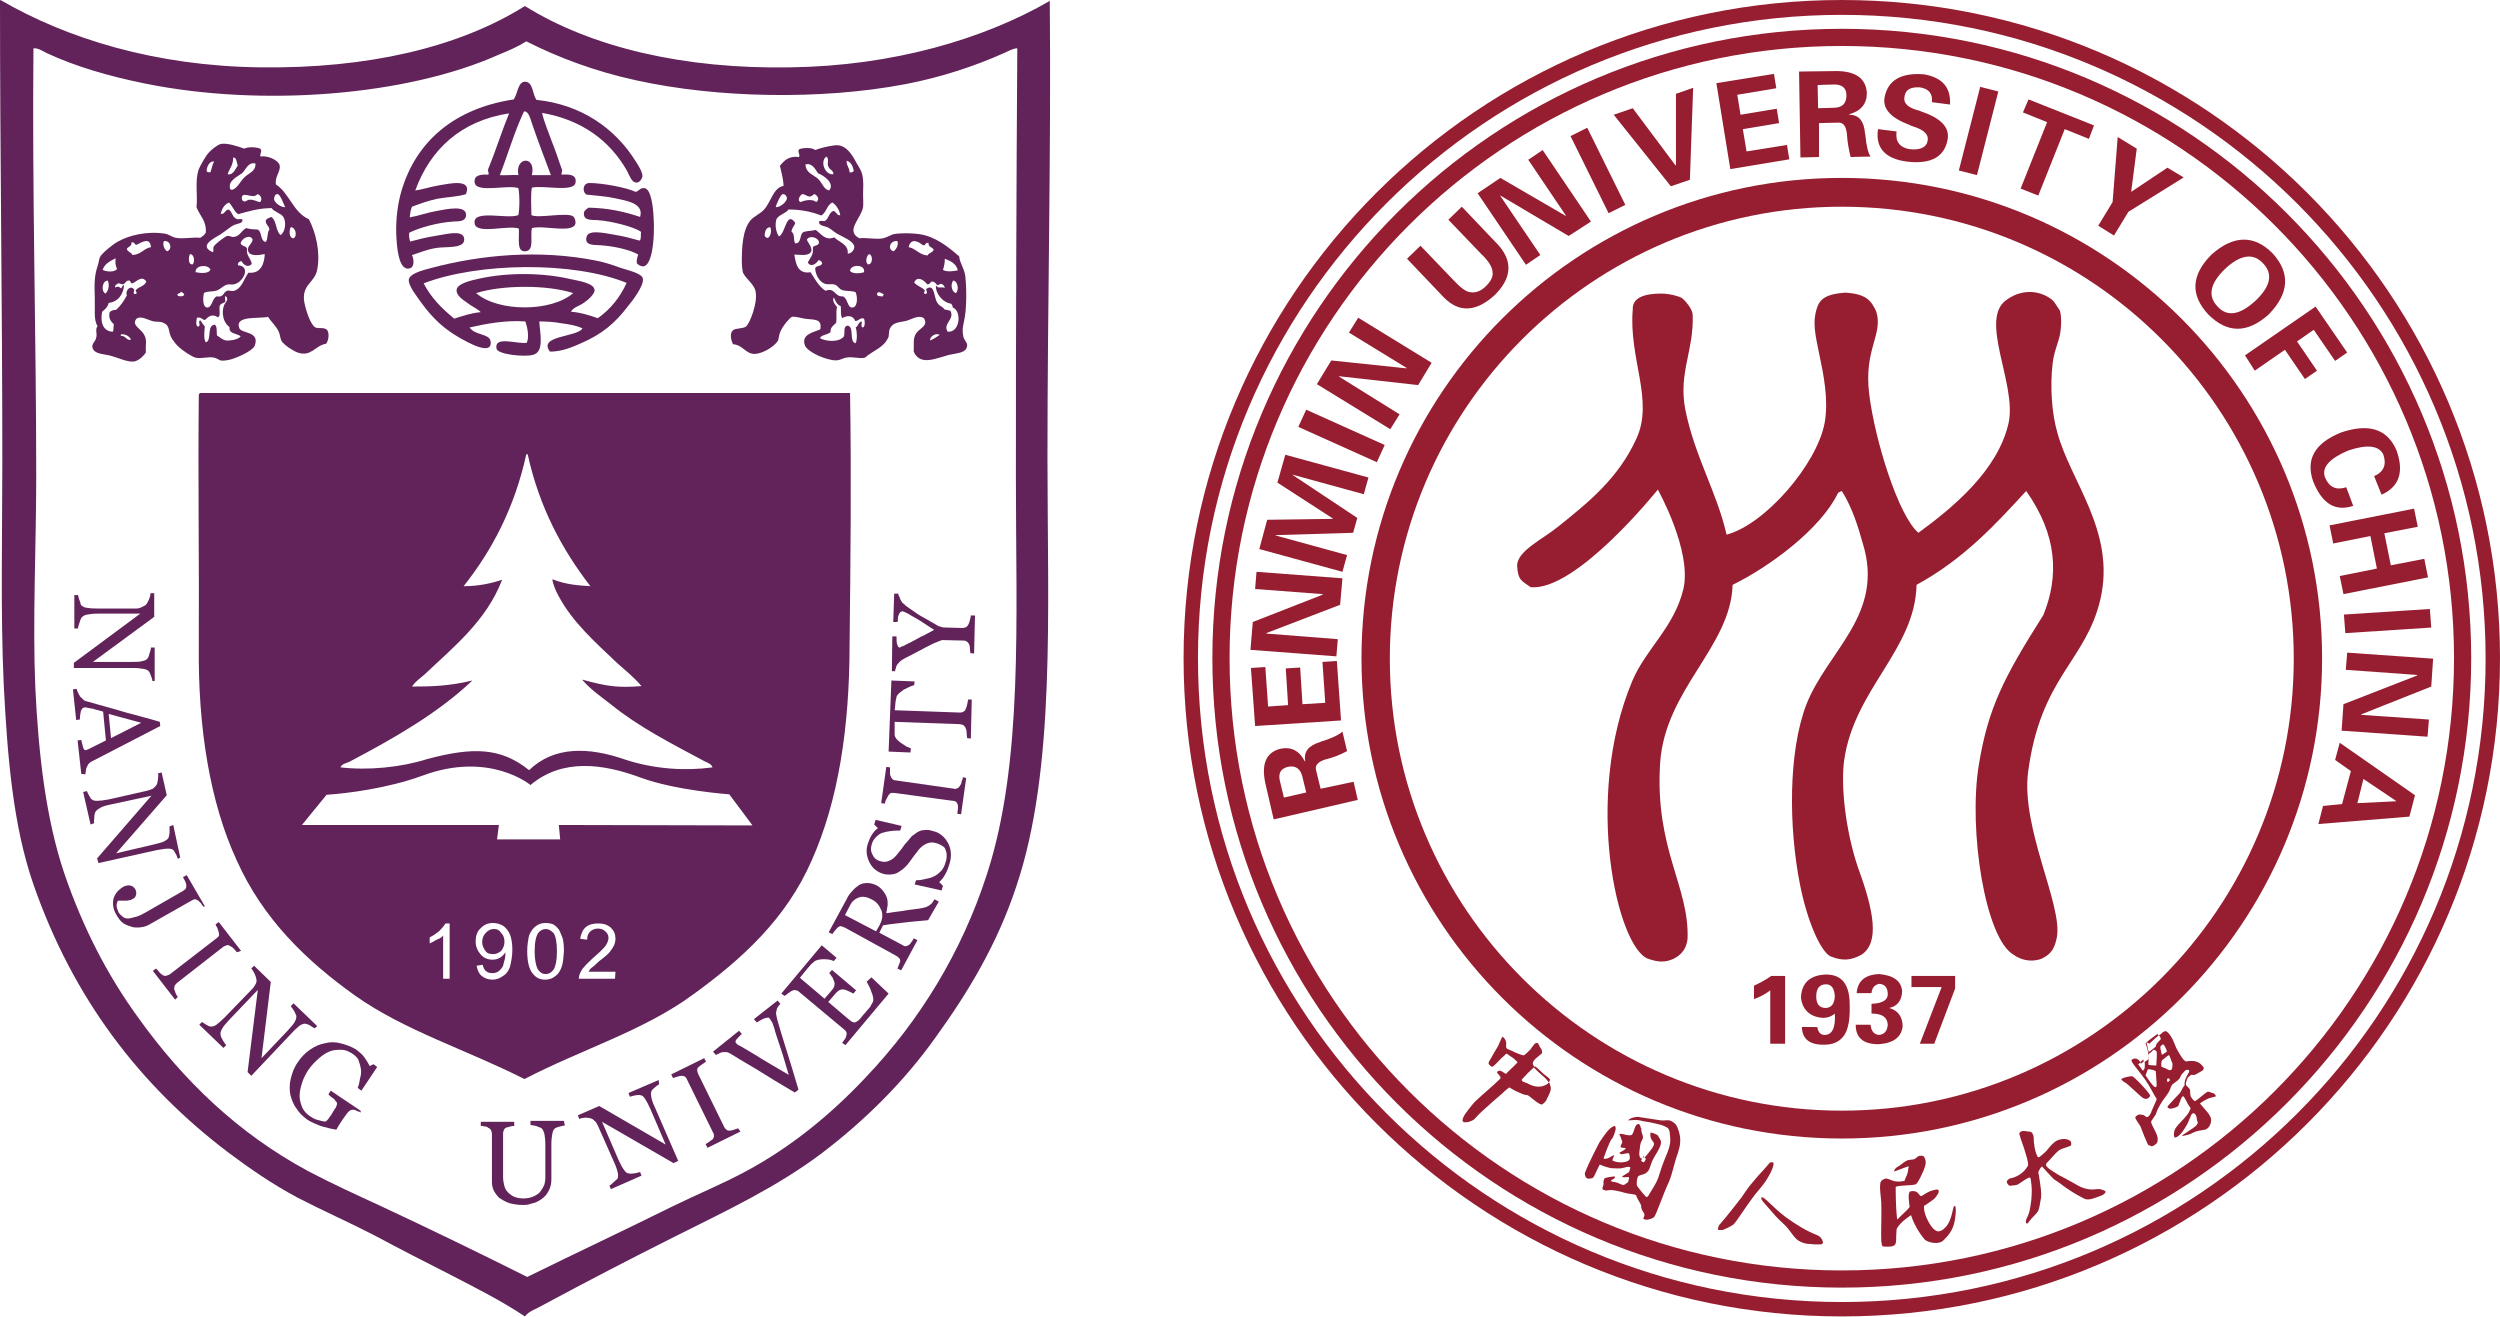 <?xml version="1.0" encoding="utf-8"?>
<!-- Generator: Adobe Illustrator 21.0.0, SVG Export Plug-In . SVG Version: 6.00 Build 0)  -->
<svg version="1.1" id="图层_1" xmlns="http://www.w3.org/2000/svg" xmlns:xlink="http://www.w3.org/1999/xlink" x="0px" y="0px"
	 viewBox="0 0 538.2 283.5" style="enable-background:new 0 0 538.2 283.5;" xml:space="preserve">
<style type="text/css">
	.st0{fill-rule:evenodd;clip-rule:evenodd;fill:#971E30;}
	.st1{fill-rule:evenodd;clip-rule:evenodd;fill:#55B448;}
	.st2{fill:#971E30;}
	.st3{fill:#61235A;}
</style>
<g>
	<g>
		<g>
			<g>
				<g>
					<path class="st0" d="M359.7,241.3c-0.7-0.3-1.3,0-2.1-0.1c-1.4-0.2-3.3-0.5-4.6-0.7c-0.4-0.2-2.1,0.1-2.5,0.7
						c0.5,0,1.1-0.1,1.7-0.1c0.4,0,0.9,0.1,1.7,0.3c0.9,0.1,1.8,0.3,2.6,0.5c1.3,0.3,1.6,0.4,2.5,0.9c0.3,0.2,0.5,0.9,0.5,1.5
						c0.1,0.8,0.1,1.3,0,2c-0.2,1.2-0.8,2.4-1.3,3.7c-0.5,1.2-0.9,2.7-1.2,3.5c-0.4,1.2-1.3,2.5-1.9,3.5c-0.1,0.2-0.4,0.8-0.7,0.7
						c-0.7-0.7-1.7-2-1.9-2.3c-0.3-0.2-0.1-1.7,0.1-2.1c0.6-0.6,1.4-0.2,2.2-1.2c0.6-0.8,0.3-1.3,1.5-3.3c1.6-2.6,1.5-3,0.8-4
						c-0.1-0.1-0.1-0.4-0.4-0.5c-0.5-0.3-1.4-0.6-1.4-0.4c-0.1,1.3,0.3,1.4,0.7,2.1c0.4,0.5-0.8,1.8-1.6,2.8
						c-0.1,0.2-0.3,0.3-0.4,0.4c0.1,0.1,0.2,0.1,0.3,0.2c0.1,0.1-0.2,0.6-0.4,0.8c-0.2,0-0.4-0.1-0.6-0.3c0,0,0.1-0.3,0.2-0.5
						c-0.2,0-0.3,0-0.4-0.2c-0.3-0.4-0.2-1.2-0.1-1.8c0-0.4,0.1-0.8,0.2-1.3c0.1-0.4,0.5-0.8,0.5-1.3c0-0.3-0.2-0.7-0.3-1.1
						c-0.1-0.3,0-0.6-0.1-0.8c-0.2-0.2-0.1-0.8-0.5-0.9c-0.9-0.2-1,1.9-1.5,2.3c-0.3,0.2-1.1,0.1-1.7-0.1c-0.3-0.1-0.8-0.1-0.9-0.1
						c-0.2,0.1,0.1,0.4,0.2,0.7c0.1,0.2,0.1,0.3,0.2,0.6c0.1,0.2,0.2,0.4,0.1,0.6c-0.1,0.4-0.4,0.7-0.3,0.9c0.1,0.3,0.6,0.1,1.1,0.3
						c-0.1,0.4-1.4,0.9-1.4,1c0,0.1,0.3,0.2,0.5,0.3c0.7-0.1,1.1-0.3,1.6-0.2c0.2,0.6,0.2,1,0.1,1.3c-0.3,0.7-2.6,0.9-3.7,0.2
						c0.1-0.4,0.5-1.2,0.4-1.1c-0.6,0.1-0.8,0.5-1.5,0.7c-0.4,0.1-0.5,0.1-0.8,0c0.4-1.2,1.4-3.8,1.7-4.1c0.5-0.5,0.8-1.7,0.9-2.1
						c0.1-0.5-0.1-0.9-0.3-0.8c-1.1,0.4-2,1.8-3.1,3.4c-0.4,0.7-2.5,4.8-3.2,6.7c-0.1,0.5,0.2,1.1,0.5,1.2c0.4,0.1,1.1,0,1.3-0.2
						c0.4-0.6,0.8-1.7,1.4-2.8c0.9,0.4,1.8,0.7,2.6,0.8c0.9,0,1.5,0.1,2.1,0c0.6-0.1,1.1-0.3,1.3-0.3c0.3,0,0.5,0,0.6,0.2
						c-0.2,0.4-0.2,0.9-0.4,1c-0.9,0.5-1.5,0.9-1.4,1c0.4,0.1,1,0,1.4,0c0.1,0.1,0.2,0.2,0,0.6c0,0.3-0.1,0.6-0.4,0.7
						c-0.3,0.2-0.5,0.4-0.7,0.4c-0.4,0-0.8-0.3-1.4-0.5c-0.6-0.2-0.9-0.1-1.2-0.3c-0.1-0.1-0.1-0.3,0.3-0.4c0.3-0.1,0.5-0.4,0.5-0.6
						c-0.3-0.1-2.1,0.2-2.3,0.4c-0.4,0.9-0.1,0.9-0.2,1.3c-0.2,0.7-0.3,0.9-0.2,1c0,0.1,0.5,0.3,0.8,0.3c0.7-0.1,0.7-0.1,1.1-0.1
						c0.4,0,2,0.3,2.9,0.6c0.6,0.2,2.3,0.3,2.4,0.5c0.3,0.9,1,1.8,1.1,2.2c0,1.2,0.6,1.4,0.7,1.9c0.1,0.4-0.3,0.8-0.2,1
						c0.1,0.1,0.5,0.2,0.7,0.2c0.7-0.1,1.2-0.3,1.5-0.5c0.5-0.3,1.8-4.5,3.3-7.7c0.8-1.9,1.1-4,1.9-6.1c0.2-0.8,0.5-1.6,0.5-2.3
						c0.1-1-0.1-1.8-0.3-2.5C361,242.2,360.7,241.8,359.7,241.3z M381.8,250.4c0-0.1-0.2-0.2-0.3-0.2c-0.1,0-0.3,0-0.5,0.1
						c-1.2,1.5-2.3,2.5-3.5,4c-1.1,1.2-1.9,2.5-2.6,3.5c-1.6,2-2.6,3.4-4.5,5.6c-0.1,0.1-0.4,0.4-0.4,0.6c-0.1,0.2-0.3,0.7,0,0.8
						c0.3,0,0.6,0,0.8,0c0.4-0.1,1.7-0.7,2.4-1.2c0.9-1,2.5-3.6,4-5.6c0.9-1.3,2.2-2.6,2.9-3.7C381.4,252.3,381.9,250.9,381.8,250.4
						z M331.2,230.8c0.9,0.8,1.7,1.4,2.2,2.2c0.2-0.2,0.3-0.5,0.3-0.6c-0.2-0.2-0.2-0.3-0.6-0.6c-1.3-0.9-2.5-2.4-2.7-2.2
						c-0.1,0.1-0.1,0.1-0.2,0.2C330.5,230.1,330.8,230.4,331.2,230.8z M391.2,265.9c-2.3-0.9-4.3-2.1-6.8-3.9
						c-2.8-2.1-4.7-4.6-5.2-4.2c-0.3,0.4,1,1.6,2.1,2.9c1.4,1.7,2,2.1,3,3.1c1.2,1.2,1.9,2.7,2.9,3.3c0.8,0.5,1.7,0.7,2.4,0.7
						c0.7,0.1,1.2,0.1,2.3,0.1c0.7-0.1,0.6-0.5,0.4-0.9C392.2,266.7,391.9,266.2,391.2,265.9z M333.5,233c-0.6,0.7-2.3,1.6-4.7,0.2
						c-0.4-0.2-1.3-0.3-1.2-0.8c0.7-0.8,1.9-2,2.7-2.7c-0.1-0.2-0.2-0.4-0.3-0.6c-0.1-0.4,0.1-0.7,0.6-1.2c0.5-0.4,0.9-0.8,1.3-1.1
						c0.2-0.2,0-0.8-0.1-1c-0.4-0.4-0.6-1.4-1-1.3c-0.5,0.2-0.4,0.2-0.8,0.7c-0.2,0.2-0.3,0.4-0.5,0.7c-0.5,0.5-1.3,1.3-1.5,1.3
						c-1.1-0.2-2.5-1-3.5-1.4c-0.5-0.3-0.1-1.1-0.3-1.6c-0.1-0.4-0.4-0.8-0.7-1c-0.1,0.1-0.1,0.1-0.2,0.2c-0.3,0.6-0.5,1.2-0.8,1.8
						c-0.6,1-1.2,2-1.8,3.1c-0.1,0.2-0.2,0.2-0.2,0.4c-0.1,0.4,0,0.4,0.3,0.7c0.2,0.2,0.4,0.3,0.6,0.2c0.8-0.6,1.7-1.8,2.4-2.3
						c0.3-0.3,0.5-0.6,0.7-0.4c0.3,0.3,0.9,0.6,1.4,1c0.3,0.3,0.8,0.7,0.8,0.8c-0.9,1-2.1,2-2.5,2.5c-1.5-1-1.3-0.7-1.9-0.5
						c-0.2,0.4,1,1,0.7,1.5c-1.4,1.4-3.6,3.2-5.4,4.9c-0.6,0.6-1,1.2-1.5,1.8c-0.4,0.5-0.9,1.2-1.1,1.7c-0.2,0.5-0.2,0.7,0,0.9
						c0.1,0.1,0.1,0.1,0.3,0.1c0.7,0,0.9,0,1.9-0.5c0.4-0.3,0.9-1,1.9-1.9c0.5-0.5,3.8-3.4,4.3-3.8c0.6-0.6,1-0.9,1.5-1.3
						c0.3,0.1,0.9,0.6,1.9,1c0.5,0.2,0.8,0.4,1.5,0.6c0.3,0,0.7,0,1.3,0.6c1.8,1.5,2.3,1.6,2.5,1.4c1-0.8,0.7-0.8,1.1-1.5
						c0.5-1,0.9-1.8,0.5-2.6C333.7,233.4,333.6,233.2,333.5,233z M464.7,222.9C464.7,222.9,464.7,222.9,464.7,222.9
						c-0.3-0.4-0.3-0.3-0.4-0.2c-0.1,0.1-1.7,1.2-2.2,1.7c0.2,0,0.5,0.2,0.6,0.3C463.6,223.9,464.2,223.3,464.7,222.9z M461.5,228.5
						c0-0.2-0.1-0.4-0.1-0.4c-0.1,0.1-0.4,0.3-0.7,0.6c0.1,0.1,0.1,0.2,0.2,0.3C461.1,228.8,461.3,228.7,461.5,228.5z M420.5,260.1
						c-0.4,1.8-0.8,3.5-2.1,4.5c-0.2,0.2-0.7,0.5-1.2,0.5c-0.5-0.1-1-0.5-1.5-1.2c-1-1.5-1.6-3.1-1.5-4.3c0.6-0.3,1.3-0.9,2.2-1.5
						c0.6-0.7,1.2-1.5,0.9-1.9c-0.2-0.2-0.3-0.2-1.7,0.2c-0.8,0.3-1.7,1-2,1.1c-0.4-0.1-0.6-0.7-1-0.9c-0.5-0.3-1.4-0.2-1.5,0
						c-0.4,0.6-0.1,2.3,0,3.2c-0.1,0.4-1.9,1.9-2.6,2.7c-0.2,0.2-0.4-3.8-0.4-6.9c-0.1-0.5,4-0.3,4.4-0.7c0.5-0.4,1.2-2,1.6-2.9
						c0.3-0.8,0.7-1.7,0.3-2.6c-0.2-0.4-0.2-0.6-0.9-0.6c-0.7,0-0.9,0.5-1.3,0.7c-0.3,0.2-1.3,0.1-1.8,0.4c-0.6,0.3-1.3,1-1.9,1.3
						c-0.7,0.4-0.8,1-0.7,1c2.2-0.8,2.6-1,3-1.1c0.2,0,0.1,0.2,0,0.5c0,1.1-0.5,1.7-0.8,2.6c-0.7,0.2-1.4,0.2-2.1,0.1
						c-0.5-0.1-1.3-0.5-1.8-0.6c-0.3,0-1.2,0.3-1.3,1c-0.2,1.3,0.1,2.5,0.2,4.2c0.1,2.8-0.1,6.3,0,8.3c0.1,0.4,0.1,1,0.3,1.1
						c0.3,0.1,2,0.2,2.5-0.2c0.6-0.4,0.3-1.5,0.5-3.5c0.1-0.2,0.2-0.4,0.3-0.5c0.6-0.9,1.6-1.7,2.8-2.5c0.7,2.1,1.8,3.9,3,5.3
						c0.7,0.6,3.1,1.2,4.1,0c2-1.9,2.3-3.5,2.5-5.5c0-0.4,0.1-0.6,0-1.5C420.9,259.5,420.6,259.5,420.5,260.1z M476.6,235.4
						c-0.4-0.1-1.1-0.4-1.2-0.4c-0.3,0-1.2,0.8-2.2,1.6c-0.2,0.1-0.2,0.2-0.4,0.3c-0.2,0.1-0.3,0.2-0.4,0.1c-0.4-0.3-0.6-0.7-0.8-1
						c-0.1-0.4-0.1-0.8-0.1-1.2c-0.1-0.6-0.7-0.9-0.9-1.2c-0.1-0.6,0.1-0.7,0.2-1.2c0.1-0.4,0.5-0.7,0.9-1c0.3-0.1,0.5,0.1,0.8,0
						c0.6-0.3,1.1-0.6,1.6-0.9c0.6-0.5,0.3-0.8-0.3-1.4c-0.8-0.8-2.2-0.8-3.1-0.6c-0.5,0.1-1.4-1.4-2.2-2.9
						c-0.3-0.7-0.5-1.3-0.8-1.9c-0.8-1.5-1.4-1.8-1.6-1.7c-0.4,0.1-0.5,0.2-0.9,0.6c-0.1,0.1-0.3,0.2-0.4,0.3
						c0.3,0.4,0.5,0.8,0.3,0.9c-0.2,0.3-1,0.8-1,1.5c-0.4,0.4-0.8,0.6-1.1,0.9c-0.2,0.1-0.4,0.3-0.4,0.3c-0.2-0.4-0.3-1.5-0.5-2
						c0,0,0.1-0.1,0.1-0.1c-0.2,0-0.4,0.1-0.2,0.5c0.1,0.3,0.3,0.9,0.4,1.4c0.1,0.7,0.3,1.4,0.2,1.6c-0.2,0.3-0.6,0.5-0.9,0.7
						c0.1,0.5,0,1.2,0,1.3c0,0.1-0.1,0.4-0.4,0.6c-0.3-0.4-0.9-1.3-1-1.4c0.1,0,0.3-0.2,0.5-0.4c-0.2-0.4-0.6-0.7-0.9-0.8
						c-0.4-0.1-0.9,0.1-1,0.3c-0.3,0.3,1.4,2.1,2.9,4.2c1,1.4,2,3.5,2.5,4.2c-0.4,1.1-0.9,2-1.3,3.1c-0.2,0.4-0.5,0.8-0.9,0.8
						c-0.4-0.3-0.6-0.5-0.9-0.5c-0.5-0.1-0.8-0.1-1.1,0.1c-0.1,0.1-0.5,0.3-0.4,0.6c0.2,0.5,0.7,1.1,1.1,1.8c0.1,0.3,1.5,3.9,1.7,4
						c0.4,0.1,0.6,0.4,1,0.2c0.5-0.3,1-0.5,1-1.3c0.2-1.2-1.5-3.2-1.4-4c0.2-0.3,0.6-0.9,0.8-1.2c0.4-0.5,0.2-0.8,1.1-2.3
						c0.5-0.9,1-1.5,1.5-2.2c0.8-1.1,0.7-1.5,1-2c0.3-0.5,1.1-0.8,1.6-1.4c0.3-0.3,0.3-0.6,0.5-0.9c0.2-0.3,0.4-0.4,0.7-0.8
						c0.1-0.1,0.3-0.3,0.5-0.3c0.5,0,0.6,0.1,0.4,0.6c-0.5,0.9-1,1.7-0.9,2.7c-0.1,0.3-0.2,0.2-0.5,0.8c-0.1,0.2-0.3,0.6-0.5,0.9
						c-0.8,0.8-1.7,1.8-2.6,2.8c-0.2,0.2,0,0.4,0.2,0.5c0.2,0.2,1.2,0,1.9-0.4c0.3-0.2,0.3-0.7,0.5-1c0.1-0.3,0.5-1.7,0.9-1
						c0.3,0.5,0.6,1,0.7,1.3c0.2,0.4,0.5,0.7,0.7,1.1c-0.2,0.5-0.5,1.2-1,1.7c-0.6,0.8-1.4,1.4-2.2,2.5c-0.6,0.9-0.4,2.1-0.2,2.1
						c0.6,0,1.5-0.9,2.2-2.1c0.6-0.9,0.9-1.8,1.3-2.7c0.1-0.3,0.5-0.7,0.9-0.2c0.5,0.7,0.2,1.1,0.5,1.6c0.2,0.6-0.7,1.2-1.8,1.9
						c-0.4,0.3-1.3,0.9-1.5,1c-0.2,0.3,0.8,0,1.2-0.1c0.5-0.1,0.9-0.4,1.7-0.7c1.2-0.4,1.8-0.2,2.4-0.6c0.4-0.2,1-1.1,0.9-2.1
						c-0.2-1-1.1-1.8-2.2-3.1c-0.2-0.3-0.2-0.3,0-0.4c0.1-0.1,0.2-0.1,0.3-0.2c0.6-0.4,1.1-0.6,1.3-0.7c0.5-0.2,1.1-0.3,1.4-0.4
						C477.3,236.1,476.8,235.5,476.6,235.4z M464.2,234c-0.1,0.1-0.3,0-0.5-0.1c-0.4-0.4-1.1-1.3-1.8-2.4c0.1-0.3,0.3-0.8,0.4-1.1
						c0.1-0.2,0-0.3,1-0.1c0.3,0,0.5,0.2,0.8,0.3C464.2,232.7,464.4,233.5,464.2,234z M464.2,229.4c-0.7-0.1-1.2,0-1.7-0.2
						c0-0.8,0.1-1.6,0.1-2.3c0.3-0.2,0.8-0.7,1-0.9c0.2,0,0.6,0.1,0.7,0.5C464.4,227,464.2,229.1,464.2,229.4z M465.1,225.3
						c0.1-0.1,0.4-0.6,0.7-0.4c0.2,0.2,0.6,1,0.7,1.4c0,0.2-1,0.7-1.1,0.8C465.3,226.5,465,225.7,465.1,225.3z M466.9,232.8
						c-0.1,0.1-0.3,0.1-0.3,0.1s-0.2-0.3,0-0.7c0,0,0.4-0.2,0.5,0.2C467.1,232.7,467,232.8,466.9,232.8z M466.6,230.2
						c-0.3-0.2-1-0.4-1.3-0.6c-0.1-0.8,0.1-1.4,0.2-1.4c0.5-0.3,1.3-1.2,1.5-1c0.4,0.9,0.5,1.4,0.7,1.8
						C467.7,230.2,467.5,230.7,466.6,230.2z M462.3,236.5c0.3-0.1,0.5-0.4,0.6-0.6c0-0.5-3.5-4.2-3.9-4.2c-0.3-0.1-2.5,0.4-2.3,0.7
						c0.3,0.5,0.9,0.6,1.4,1.1c1.5,1.3,3,2.8,3.3,2.9C461.8,236.6,462.1,236.6,462.3,236.5z M452.1,256c-0.5-0.1-1.4,0.2-2.6,0
						c-1.7-0.3-2.4-1-4.7-2.2c-0.6-0.3-1.1-0.6-1.7-0.9c-0.9-0.6-1.5-0.9-2.1-1.4c-0.2-0.2-0.8-0.6-0.4-1.1c1-1,1.8-2.1,2.7-2.8
						c0.7-0.4,1.4-0.5,2.4-0.9c0.1-0.1,0.2-0.2,0.2-0.4c0-0.4-0.1-0.7-0.4-0.8c-0.5-0.3-0.6-0.2-1-0.3c-0.6,0-1.1,0.1-1.6,0.3
						c-1,0.5-1.6,1.4-2.3,2.2c-0.3,0.4-0.9,0.8-1.2,1.1c-0.3,0.3-0.6,0.4-0.7,0.3c-0.6-1-0.9-2.9-0.9-4.4c0-0.1-0.2-0.7-0.4-0.9
						c-0.2-0.2-0.6-0.2-0.8-0.2c-0.9-0.2-1.6-0.2-1.9,0.4c0.3,1.3,0.8,2.4,1.1,3.4c0.4,1.4,0.9,2.7,0.8,3.5c-0.3,0.6-1,1.6-2.4,2.3
						c-0.5,0.2-0.6,0.3-1.1,0.4c-0.3,0.1-0.6,0.1-0.7,0.3c-0.3,0.2-0.5,0.4-0.3,0.8c0.4,0.7,0.6,0.6,1.2,0.5c0.7,0,1.2-0.2,1.4-0.4
						c0.8-0.5,1.1-0.8,2.1-1.3c0.2-0.1,0.4,0.2,0.4,0.5c0.3,1.9,0.2,2.9,0.1,4.3c-0.2,1.5-0.3,2.7-1,4c-0.3,0.7-0.2,1.1,0.1,1.1
						c0.2,0,0.2-0.2,0.8-0.9c0.5-0.6,1.3-1.3,1.5-1.7c0.4-0.7,0.4-1.5,0.7-3c0.1-1,0-1.8-0.5-5c0-0.1-0.1-0.3-0.1-0.4
						c0-0.1,0.1-0.2,0.2-0.5c0.2-0.4,0.3-0.5,0.6-0.8c1.1,1.2,1.8,2,2.4,2.6c0.4,0.4,0.9,0.6,1.4,1c1.8,1.4,3.6,2.5,5.4,3.4
						c1,0.4,2.4-0.3,3.8-0.8c0.2-0.1,0.7-0.5,0.7-0.7C453.3,256.5,453.3,256.3,452.1,256z M353.8,248.9c-0.1,0.1-0.1,0.2-0.2,0.3
						c0.1,0,0.3-0.1,0.4-0.2C353.9,249,353.8,248.9,353.8,248.9z"/>
				</g>
			</g>
		</g>
		<path class="st1" d="M347.4,210.1"/>
		<g>
			<g>
				<path class="st2" d="M377.6,212.2c1.3-0.6,2.6-1.3,3.7-2.1h3v14.6h-3.2v-11.5c-1,0.8-2.2,1.4-3.5,1.9V212.2z"/>
				<path class="st2" d="M391.2,221c0.2,1.2,0.7,1.8,1.6,1.8c1.6,0,2.4-1.5,2.2-4.6c-0.8,0.7-1.8,1-2.9,0.9
					c-2.6-0.3-4.1-1.8-4.4-4.4c0.2-3.1,1.9-4.7,5.2-4.9c3.6-0.1,5.3,2.1,5.3,6.5c0.1,3.1-0.3,5.3-1.2,6.6c-0.9,1.3-2.3,2-4.2,2
					c-3.2,0.1-4.8-1.2-4.9-3.8H391.2z M393.1,217c1.2-0.1,1.8-0.9,1.9-2.5c-0.1-1.7-0.7-2.6-1.9-2.6c-1.4,0-2.1,0.9-2.1,2.6
					C391,216.2,391.7,217,393.1,217z"/>
				<path class="st2" d="M402.7,220.6c0.1,1.3,0.7,2.1,1.8,2.2c1.2-0.1,1.8-0.9,1.9-2.2c-0.1-1.6-1.2-2.4-3.5-2.4v-2.1
					c2.4-0.1,3.6-0.8,3.5-2.3c-0.1-1.3-0.7-1.9-1.8-2c-1,0.2-1.6,0.8-1.7,2h-3.2c0.2-2.6,1.8-4,4.9-4.1c3.1,0.3,4.7,1.5,4.9,3.7
					c-0.1,2-1,3.2-2.8,3.6c1.9,0.5,2.9,1.9,2.9,4c-0.3,2.3-2,3.6-5.2,3.8c-3.3,0-4.9-1.4-4.9-4.2H402.7z"/>
				<path class="st2" d="M420.9,210.1v2.7l-4.5,11.9h-3.1l4.7-12.2h-6.5v-2.4H420.9z"/>
			</g>
			<path class="st0" d="M357.6,63.2c1.9,0,3.8,0.6,4.4,0.9c0.7,0.5,2.3,2.3,2.4,3.6c0.3,7.8-3.1,12.5-1.6,20.4
				c2,10.1,6.8,17.8,8.9,27c8.3-2.2,19.4-15.1,21.1-24c0.9-5-0.2-10.4-1.2-15.1c-0.7-3.6-1.6-6.7-0.3-10.1c0.9-2.3,3.4-2.7,6-2.9
				c4.5,0.3,5.5,1.7,6.6,4c1.6,5-2.7,8.1-1.5,17.8c1.2,9.9,6.3,26.3,10.6,29.9c7.4-5.4,17.1-13.4,19.4-23.6
				c1.9-8.4-6.7-22.7-0.2-26.7c3.3-2.3,7-1.8,9.4,0c0.8,0.6,1.2,1.6,1.7,2.2c0.3,0.3,0.6,2.1,0.3,4.6c-0.2,2.1-1.4,4.2-1.7,7
				c-0.6,4.9-0.2,10.8,1,14.9c2.8,10.5,12.6,21.3,9.3,35.8c-3.1,13.5-12.9,16.7-15.6,37.4c-1.5,12.1,7.5,28.6,6.2,35.5
				c-0.4,1.9-0.9,3.5-3.3,4.6c-2.4,0.9-4.7,0.1-5.9-0.8c-6.2-3.3-9.9-26.9-7.6-40.9c2-12.3,5.4-18.9,13.9-32.3
				c3.4-8.4,3-17.2-3.7-26.7c-6.6,7.2-13.5,14.7-23.6,20.2c-0.3,14-13.5,22.5-15.6,37.9c-0.7,5.1,0.2,14.7,3,23
				c3.5,9.5,4.6,16.1,0.8,18.7c-2.4,1.3-4.1,1.4-6.7,0.4c-2.1-1-5-7.4-6.6-15.5c-2.4-12.1-2.6-28.4,1.4-38.8
				c4.6-11.6,16.9-19.4,12.1-34.7c-0.9-3.2-2.2-7.6-4.5-11.2c-0.3,0.1-0.6,0.3-0.8,0.4c-3.7,7.8-14.9,16-22.7,19.8
				c-0.4,13.4-14.5,22.4-15.6,38.3c-1.2,18.6,6.3,26.6,5.9,37.9c-0.2,1.8-1,3.3-3,4.3c-1.8,0.8-3.2,0.8-5.5,0
				c-6.6-2.4-14-34.5-3.4-59.8c2.9-6.9,9-11.5,11-19.8c1.9-8.2-5.5-21.4-5.5-21.4s-17.6,22-27.4,21c-1.9-1.4-2.7-1.4-2.9-4.6
				c0-3.2,5.5-5.7,8.8-8.4c6.5-5.2,13-10.4,16.9-19c3.8-8.3-1.7-17.2-0.8-27.8C351.4,64.1,354,63.2,357.6,63.2z"/>
			<g>
				<path class="st2" d="M291.4,168.3l0.9,3.9l-18.1,4.2l-1.8-7.8c-0.9-4.2,0.2-6.6,3.2-7.4c2.4-0.5,4.1,0.4,5.3,2.7l0.1,0
					c-0.4-2.1,0.7-3.4,3.3-4.2c0.2-0.1,0.4-0.2,0.6-0.2c2.1-0.7,3.5-1.4,4.1-2l1,4.2c-1.5,0.8-3,1.4-4.7,1.8c-1.5,0.5-2.2,1.2-2,2.2
					l1,4.1L291.4,168.3z M281.2,170.6l-0.8-3.3c-0.4-1.8-1.5-2.6-3.2-2.2c-1.6,0.4-2.1,1.5-1.6,3.3l0.8,3.3L281.2,170.6z"/>
				<path class="st2" d="M270.2,156.3l-0.9-12.5l3.1-0.2l0.6,8.5l4.3-0.3l-0.5-7.9l3.1-0.2l0.5,7.9l4.9-0.3l-0.6-8.8l3.1-0.2
					l0.9,12.8L270.2,156.3z"/>
				<path class="st2" d="M288.5,130.2l-15.9,6.1l0.1,0.1l15.3,1.2l-0.3,3.7l-18.5-1.4l0.5-6l15.1-5.9l-0.1-0.1l-14.5-1.1l0.3-3.7
					l18.5,1.4L288.5,130.2z"/>
				<path class="st2" d="M292.2,111.5l-0.9,3.2l-16.7,0.5l0.1,0.1l15.3,4.2l-1,3.6l-17.9-4.9l1.7-6.3l14.1-0.2l0-0.1l-11.9-7.7
					l1.7-6l17.9,4.9l-1,3.6l-15.3-4.2l-0.1,0L292.2,111.5z"/>
				<path class="st2" d="M298.1,95.8l-1.7,3.7l-16.9-7.6l1.7-3.7L298.1,95.8z"/>
				<path class="st2" d="M305.3,82.9l-17-1.9l0,0.1l13,8.1l-2,3.2l-15.8-9.7l3.1-5.1l16.2,1.7l0-0.1l-12.4-7.6l2-3.2l15.8,9.7
					L305.3,82.9z"/>
				<path class="st2" d="M314.7,44.5l8,8.4c3,3.5,2.7,7.1-1,10.7c-4,3.6-7.6,3.7-10.8,0.5l-8-8.4l2.9-2.8l7,7.3
					c1.5,1.6,2.7,2.6,3.7,2.7c1.1,0.2,2.3-0.2,3.4-1.3c1.1-1.1,1.6-2.1,1.4-3.2c-0.1-1-0.9-2.3-2.5-3.8l-7-7.3L314.7,44.5z"/>
				<path class="st2" d="M337.7,50.8l-14.7-8.7l0,0.1l8.6,12.7l-3.1,2.1l-10.4-15.4l4.9-3.3l14.1,8.2l0-0.1l-8.1-12l3.1-2.1
					l10.4,15.4L337.7,50.8z"/>
				<path class="st2" d="M349.9,44.1l-3.6,1.8l-8.2-16.6l3.6-1.8L349.9,44.1z"/>
				<path class="st2" d="M347.4,24.7l4.1-1.4l9.2,12.3l0.1,0l0-15.4l3.7-1.3l-0.7,19.8l-4.1,1.4L347.4,24.7z"/>
				<path class="st2" d="M369.5,17.9l12.4-2l0.5,3.1l-8.4,1.4l0.7,4.3l7.8-1.3l0.5,3.1l-7.8,1.3l0.8,4.8l8.7-1.4l0.5,3.1l-12.7,2.1
					L369.5,17.9z"/>
				<path class="st2" d="M391.6,33.8l-4,0.1l-0.3-18.5l8-0.1c4.2,0,6.4,1.6,6.6,4.7c0,2.4-1.3,3.9-3.8,4.6l0,0.1
					c2.1,0,3.2,1.4,3.4,4c0.1,0.3,0.1,0.5,0.1,0.6c0.2,2.2,0.6,3.7,1.1,4.4l-4.3,0.1c-0.4-1.6-0.7-3.3-0.8-5
					c-0.2-1.6-0.7-2.4-1.8-2.4l-4.2,0.1L391.6,33.8z M391.4,23.3l3.3-0.1c1.9,0,2.8-0.9,2.8-2.7c0-1.6-1-2.4-2.9-2.3l-3.3,0.1
					L391.4,23.3z"/>
				<path class="st2" d="M415.9,22c0.2-1.9-0.7-2.9-2.6-3.2c-2-0.1-3.1,0.5-3.3,2c-0.3,1.4,0.7,2.4,3.1,3c0.1,0,0.2,0.1,0.5,0.2
					c4.2,1.4,6.1,3.4,5.7,5.9c-0.6,3.8-3.5,5.5-8.7,4.9c-4.8-0.6-6.9-3-6.3-7l4,0.5c-0.3,2.1,0.6,3.4,2.7,3.8c2.4,0.3,3.8-0.4,4-1.9
					c0.2-1.3-0.9-2.3-3.2-3c-0.3-0.1-0.6-0.2-0.7-0.3c-4-1.5-5.8-3.4-5.4-5.9c0.7-3.7,3.5-5.4,8.5-5c4,0.7,5.8,2.9,5.6,6.5L415.9,22
					z"/>
				<path class="st2" d="M425.6,37.7l-3.9-1l4.6-18l3.9,1L425.6,37.7z"/>
				<path class="st2" d="M436.7,21.4l14.1,5.6l-1.1,2.9l-5.2-2.1l-5.7,14.3l-3.8-1.5l5.7-14.3l-5.2-2.1L436.7,21.4z"/>
				<path class="st2" d="M454.8,43.5l1.1-14l4.1,2.5l-1.2,9.3l7.8-5.2l3.5,2.1l-11.9,7.4l-3.1,5.1l-3.4-2.1L454.8,43.5z"/>
				<path class="st2" d="M476.1,54.8c4.7-4.2,9.2-4.3,13.2-0.2c3.8,4.2,3.5,8.6-0.9,13.1c-4.6,4.1-8.9,4.1-13,0
					C471.5,63.5,471.7,59.2,476.1,54.8z M479,57.9c-3.2,3.1-3.8,5.8-1.6,8.1c2.1,2.3,4.8,1.8,8.1-1.2c3.3-3.1,3.9-5.8,1.7-8.1
					C485.1,54.4,482.3,54.8,479,57.9z"/>
				<path class="st2" d="M483.3,76.5L498.5,66l6.8,9.9l-2.6,1.8l-4.6-6.7l-3.6,2.5l4.3,6.3l-2.6,1.8l-4.3-6.3l-6.5,4.5L483.3,76.5z"
					/>
				<path class="st2" d="M511.1,102.5c2.1-0.9,2.7-2.5,2-4.6c-0.9-2-3.5-2.3-7.6-0.9c-4,1.7-5.7,3.6-5,5.7c0.9,2.2,2.4,2.9,4.6,2.2
					l1.5,4c-3.9,1.3-6.7-0.5-8.6-5.2c-1.7-4.8,0.3-8.3,6-10.6c5.9-2,9.9-0.8,11.9,3.8c1.7,4.7,0.6,7.9-3.2,9.6L511.1,102.5z"/>
				<path class="st2" d="M501.5,113.1l18.2-3.6l0.8,3.9l-7.2,1.4l1.4,6.9l7.2-1.4l0.8,4l-18.2,3.6l-0.8-3.9l8-1.6l-1.4-7l-8,1.6
					L501.5,113.1z"/>
				<path class="st2" d="M504.9,136.3l-0.3-4l18.5-1.2l0.3,4L504.9,136.3z"/>
				<path class="st2" d="M504.5,151.6l15.9-6.2l-0.1-0.1l-15.3-1.1l0.3-3.7l18.5,1.3l-0.4,6l-15.1,6l0.1,0.1l14.5,1l-0.3,3.7
					l-18.5-1.3L504.5,151.6z"/>
				<path class="st2" d="M503.7,159.9l16.2,11.3l-1.2,4.6l-19.6,1.6l1-3.9l4.1-0.4l1.9-7.1l-3.4-2.4L503.7,159.9z M507.5,172.9
					l8.3-0.4l0-0.1l-7-4.7L507.5,172.9z"/>
			</g>
		</g>
	</g>
	<path class="st0" d="M396.5,38.3c-57.1,0-103.4,46.3-103.4,103.4c0,57.1,46.3,103.4,103.4,103.4s103.4-46.3,103.4-103.4
		C499.9,84.6,453.6,38.3,396.5,38.3z M396.5,239.1c-53.7,0-97.3-43.6-97.3-97.3c0-53.7,43.6-97.3,97.3-97.3
		c53.8,0,97.3,43.6,97.3,97.3C493.8,195.5,450.2,239.1,396.5,239.1z"/>
	<path class="st0" d="M396.5,6.2C321.6,6.2,261,66.9,261,141.7c0,74.8,60.7,135.5,135.5,135.5c74.8,0,135.5-60.7,135.5-135.5
		C532,66.9,471.3,6.2,396.5,6.2z M396.5,273.5c-72.8,0-131.8-59-131.8-131.8c0-72.8,59-131.8,131.8-131.8
		c72.8,0,131.8,59,131.8,131.8C528.3,214.5,469.3,273.5,396.5,273.5z"/>
	<path class="st0" d="M396.5,0c-78.3,0-141.7,63.5-141.7,141.7s63.5,141.7,141.7,141.7c78.3,0,141.7-63.5,141.7-141.7
		S474.8,0,396.5,0z M396.5,280.3c-76.5,0-138.6-62-138.6-138.6S320,3.2,396.5,3.2s138.6,62,138.6,138.6S473,280.3,396.5,280.3z"/>
</g>
<g>
	<path class="st3" d="M0.1,0C14.4,8.3,33.3,14.2,56,14.5c23.2,0.3,42.8-4.3,57-13.2c14.3,8.9,34.2,13.6,57.1,13.2
		c22.2-0.3,41.7-6.1,55.9-14.3c0.3,33.3-0.5,65.1-0.5,98.3c0,32.9,1.8,67.1-6.7,92.3c-4.1,12.4-10.3,22.7-17.3,32.4
		c-6.8,9.6-15.3,18-24.5,25c-9.5,7.2-20.5,12.4-31.7,18c-9.6,4.8-19.2,9.8-28.5,14.8c-1.3,0.8-2.9,1.2-3.8,2.4
		c-5.1-3.4-10.5-6.1-15.9-8.9c-5.5-2.8-11-5.6-16.4-8.5c-5.6-2.9-11.3-5.4-16.7-8.2c-5.4-2.9-10.2-6.2-15-9.8
		c-18.8-14.3-33.2-32.9-41.8-57.6c-4.4-12.7-5.6-27.4-6.4-43.1C0.1,131.8,0.5,115.2,0.5,99C0.5,65.9,0,33.5,0,0.3C0,0.2,0,0,0.1,0z
		 M107.3,11.8c-19.7,8.8-50.8,11.3-76,6.2c-7.9-1.6-15.1-3.7-21.3-6.6c-0.8-0.4-1.8-1.1-2.8-1C6.9,41,7.8,72.8,7.8,102.3
		c0,15.3-0.8,31-0.2,45.7c0.7,14.6,2.3,28.4,6.3,40.2c4,11.6,9.2,21.7,15.8,30.8c9.8,13.7,21.6,25,36.6,33.1
		c5.1,2.7,10.4,5.1,15.8,7.6c10.5,4.9,21,10,31.4,15.2c10.4-5.1,21-10.1,31.3-15.2c5.3-2.6,10.7-4.8,15.7-7.5
		c9.9-5.3,18.5-12.4,26-20.4c11.3-11.9,20.5-26.6,26-43.7c7.8-24.1,6.2-54.6,6.2-85.4c0-31.1,0.1-61.7,0.3-92.3
		c-0.9,0-1.9,0.6-2.8,1c-6.5,2.9-13.5,5.2-21.2,6.7c-18.3,3.5-40.8,3-58-0.8c-8.8-1.9-16.8-4.9-23.7-8.4
		C111.6,10,109.5,10.9,107.3,11.8z"/>
	<path class="st3" d="M115.5,21.5c9.7,1,17,6.2,21.4,13.3c0.6,0.9,1.5,2.4,1.4,3.2c-0.2,0.8-0.8,1.4-1.4,1.3
		c-0.9-0.1-1.3-1.3-1.9-2.5c-3.7-6.5-9.7-11-18.3-12.5c0.4,1.9,1.3,3.9,2,5.9c0.8,2,1.5,4.1,2.2,6.1c0.3,0.3-0.1,0.8,0,1.3
		c1.5-0.1,3.3-0.1,3,1.7c-0.3,2.2-7,0.5-9.4,1.1c-0.3,1.7-0.1,4-0.1,5.9c1.3,0.8,7.8-0.7,9,0.3c0.4,0.3,0.5,1,0.5,1.4
		c-0.3,2.4-6.8,0.4-9.4,1.1c-0.4,2,0.6,4.8-1.4,5c-1.9,0.1-1.3-2.5-1.4-4.9c-2.4-0.8-9,1.3-9.5-1c-0.7-3.3,7.1-0.9,9.4-1.9
		c0.3-1.6,0.3-4.1,0-5.8c-2.2-0.8-8.9,1.1-9.4-1.1c-0.3-1.7,1.3-1.9,2.9-1.8c0.3-0.3-0.2-0.8,0-1.2c1.6-3.9,2.9-8.1,4.5-12
		C99.2,26,92.6,32.2,89.4,41c1.1-0.1,2.9-0.7,5.1-1.1c2.4-0.4,7.2-1.5,5.8,1.9c-1.9,0.6-4.1,0.6-6.2,1c-1.9,0.4-3.8,1.1-5.4,1.7
		c-0.3,0.6-0.4,1.4-0.5,2.3c1.8-0.3,3.6-1,5.9-1.4c1.7-0.3,6.7-1.5,6.2,1.2c-0.3,1.2-1.7,1-2.8,1.1c-3.2,0.2-7.2,1.3-9.4,2.4
		c-0.1,0.4,0,1.4,0.2,1.9c1.9-0.5,3.4-0.9,5.9-1.3c1.6-0.2,5.3-1.3,5.7,0.5c0.5,2.5-3.9,1.8-6.1,2.2c-2.3,0.4-3.7,1.1-5.1,1.5
		c0.5,1.2,0.5,2.7-0.6,2.9c-2.4,0.5-2.7-5.1-2.8-7.5c-0.1-3.5,0.4-6.7,1.1-9.1c3.2-11,11.7-17.9,24.2-19.8c0.9-1.3,0.9-4,2.6-3.8
		C114.8,17.8,114.6,20.3,115.5,21.5z M114.7,27.1c-0.4-1-0.8-3.3-1.9-3.1c-2,4.2-3.4,9.1-5.2,13.7c1,0.1,2.9-0.1,4,0
		c-0.8-4,3.9-4.3,2.9,0c1,0,3,0,4.1,0C117.4,34.5,115.9,30.6,114.7,27.1z"/>
	<path class="st3" d="M56,32c0.6,0.5-0.2,1.2,0.1,1.7c1.8-0.3,4,1,4.1,1.9c0.3,1.2-1.1,2.5-0.8,4.1c2.9,1.9,3.7,6,7.1,7.5
		C68,50.1,69,54.2,68.3,58c-0.5,2.9-3.4,3.2-2.8,7c0.3,1.6,1.3,4.9,2.4,5.5c0.8,0.3,1.8-0.1,2.5,0.5c0.6,0.8,0.3,2.4-0.2,3
		c-2.4,0.4-3.2,2.9-6.1,1.9c-1.1-0.4-2.9-1.6-3.5-2.5c-0.3-0.6-0.3-1.4-0.6-2c-0.6-1.3-1.7-2.2-2.3-3.2c-1.8,0.5-7.2-0.4-6.2,2.4
		c0.4,1.3,4.6,0.6,3.3,3.9c-0.5,1.1-4.1,2.7-5.6,3c-0.5,0.1-1.3,0.2-1.7,0.1c-0.4-0.1-0.8-0.5-1.4-0.6c-1.2-0.3-2.7,0.3-4,0
		c-0.8-0.2-2.9-1.6-3.6-2.3c-0.5-0.4-1.5-1.7-1.7-2.2c-0.6-1.3-0.2-2.4-1.6-3c-0.6-0.3-1.4-0.2-2.1-0.3c-1.3-0.3-2.7-1.3-3.7-0.6
		C28.2,70,30.3,70.7,31,72c0.7,1.2,0.3,2.1,0.4,3.9c-0.4,0.6-1.3,1.6-2.4,1.9c-1.4,0.3-3.5-0.8-5.5-1.3c-1.3-0.3-3.3-0.3-3.6-1.7
		c-0.2-0.8,0.7-1.3,0.8-2.1c0.3-0.9-0.3-1.7,0.3-2.5c-0.9-1.4-0.5-3.6-0.6-6.2c-0.1-2.8-0.1-4.6,0.6-6.7c0.3-0.8,0.3-1.5,0.5-1.9
		c0.3-0.8,2.9-2.9,3.9-3.4c2.3-1.3,6.1-2.3,10.1-1.7c0.8,0.1,1.6,0.8,2.4,0.9c1.5,0.3,3.6-0.2,5.2,0c0.5-0.3,0.9-0.6,1.2-1.1
		c0.2-2.6-1.3-3.6-2-5.5c0.3-2.6-0.4-5.6,0.5-8.2c0.3-0.7,1.4-2.7,2.1-3.5c0.6-0.7,1.9-1.7,2.6-1.9c1.3-0.3,3.7,0.5,5.1,1
		C53.3,31.6,55,31.6,56,32z M49,37.5c1.2,0.3,1.7-1.2,2.2-1.9c-0.3-0.6-0.2-1.7-1-1.7C50.2,35.6,49.4,36.3,49,37.5z M44.5,36.9
		c0.2,0.2,0.5,0.2,0.8,0.2c0.3-0.8,0.4-1.7,0.8-2.3C45.1,34.5,44.4,36.1,44.5,36.9z M52.1,37.3c-1.1,0.8-3.2,1.7-2.5,3.5
		c0.1,0,0.3,0,0.3,0.1c1.3-0.4,1.8-1.9,2.8-2.8c0.8-0.8,2.4-1.2,2.3-2.9C53.4,34.8,52.9,36.6,52.1,37.3z M52.1,43
		c0,0.1,0.3,0.3,0.3,0.3c0.4,0.3,0.8-0.3,1.3-0.3c1-0.1,1.7,0.5,2.3,0.5c0.6-0.6,0.1-1.6-0.6-1.7C54.5,43.1,51.7,40.7,52.1,43z
		 M59.8,41.8c-0.6-0.1-0.8,0.6-0.8,1.1c0.1,0.8,1.6,1.8,2.4,1.7C61.1,44.1,60.4,41.9,59.8,41.8z M49.3,43.6c-1,0.4-1.5,1.3-1.8,2.4
		c0.8,0.3,0.9-0.8,1.7-0.9c0.8,0.4,0.8,1.7,1.7,2c0.3,0.3,1.3-0.2,1.3,0.3c0,0.7-1,0.7-1.7,1c-0.8,0.3-2,1.4-3.1,2.1
		c-1.9,1.1-4.5,2.5-1.6,3.8c0.3-0.3,0-0.8,0.2-1.2c0.3-0.6,2.6-2.3,2.9-2.3c0.5-0.1,1,0.3,1.5,0.2c1.3-0.2,1.5-1.3,2.6-1.9
		c0.7,0.2,1.4,0.3,2.4,0.3c1.1,0.4,0.5,2.4,1.8,2.7c0.6-0.8,0.2-1.9,0.8-2.7c-0.1-0.8-0.8-1-0.8-1.9c0.2-0.5,0.8-0.6,1.2-0.8
		c1.2,0.8,0.9,3,2,3.9c1-0.6,1.3-2.8,0.6-3.9c-0.5-0.8-2.2-1.2-2.5-1.9c-2.8,0-5,0.7-7.2,1.3C50.5,45.7,50.1,44.4,49.3,43.6z
		 M63.2,51.3c0.9-0.5,0.4-2.4-0.6-2.4C62.2,49.6,62.2,51.3,63.2,51.3z M51.8,52.4c0.3,0.7,1.3,0.5,1.4,1.2c-0.3,1.3,0.8,2,1,3.2
		c-0.8,1-1.9,0.1-2.2-0.6c-0.5,0.1-0.8,0.3-0.8,0.9c2.8,0.2,1.3,3.4-0.5,4c-0.5,0.3-1.3,0-1.9,0.2c-0.7,0.2-1.3,0.9-2,1.2
		c-1.2,0.4-2.2,0.1-2.9,0.6c-0.3,1.4-0.2,3.2,0.8,3.1s1-2.1,2-2.4c1.5,0.3,1.3-0.9,2.2-1.2c0.4-0.2,0.9,0.2,1.5,0
		c1.7-0.5,2.1-2.6,3.1-3.9c2.7,0.3,3.4-2,3.5-4c-1.5,0.3-3.4,0.5-3.6-0.8c-0.2-0.9,0.8-1.3,1-2.3C53.9,50.3,52,51.3,51.8,52.4z
		 M29.4,52.7c-0.5,0-0.4-0.7-1.1-0.5c0.1,0.9-0.8,0.9-1,1.4c0.2,0.7,1,0.7,1.2,1.3c1.9-0.1,2.4-1.4,4-1.7
		C32.3,51,30.6,52.1,29.4,52.7z M35.3,51.9c-0.4,0.7,0.1,1.9,0.7,2.2C37.2,53.6,36.7,51.7,35.3,51.9z M41.5,56.9
		c0.5-0.6,0.3-2.2-0.6-2.2C40.6,55.2,40.4,57.1,41.5,56.9z M22.1,58.1c0.8,0.4,2.5,0.6,3.1-0.2c-0.4-0.8-0.4-1.5-0.3-2.3
		C23.7,56.2,22.5,56.8,22.1,58.1z M42.1,58.6c1,0.2,2.9,0.4,3.2-0.6C44.8,56.9,42,57,42.1,58.6z M28.5,61c-0.5,0.1-0.3-0.7-0.8-0.6
		c-0.7,0-0.7,0.8-1.3,0.8C26,61.2,25.9,61,25.4,61c-0.3,0.3-0.7,0.3-0.6,0.9c0.6-0.3,0.8-0.2,1.3,0.2c0.2-0.3,0.2-0.7,0.6-0.7
		c-0.1,1.8-1.2,3.6-3.3,3.8c-0.2,0.9-0.8,1.4-1.4,1.9c-0.5,2.2,0.2,4.3,2.3,4.3c0.2-0.4,0.1-1,0.2-1.6c-0.6-0.6-1.2-1.2-0.9-2.6
		c0.3-0.3,0.8-0.5,1.4-0.5c0.9-0.8,1.7-1.9,2.3-3.1c-0.4-1.3,1-2.3,1.6-1.2c0,0.3-0.4,1,0.3,0.9c0.5-0.2,0-0.5,0-0.8
		c0.6-0.8,1.9-0.8,2.3-1.9C30.5,59.2,29.5,60.6,28.5,61z M22.7,63.2c0.7-0.6,0.9-1.9,0.5-2.8C22,60.4,21.7,62.7,22.7,63.2z
		 M38.2,63.5c0.1,0.4,1,0.3,1.3,0.2c0-0.2,0.1-0.3,0.2-0.3c-0.2-0.3-0.5-0.5-0.8-0.6C38.9,63.3,38.2,63,38.2,63.5z M48.5,65
		c-0.5,0.3-0.9,0.3-1.2,0.8c-0.2,0.8,0.3,2.3-0.4,2.5c-1.2-0.8-2-0.2-2.8,0.6c-0.6-0.1-0.8-0.7-1.7-0.5c-0.1,0.4-0.4,1.9,0.3,1.9
		c0.7-0.2-0.3-1.3,0.5-1.3c0.3,0.6,0.6,0.9,0.9,1.3c-0.1,0.9-0.3,2.7,0.2,3.4c1.4-0.4,0.1-3.6,1.9-3.8c0.6,0.3,0.4,1.4,0.5,2.3
		c0.5,0.3,1.2,1,2,1.1c1,0.1,2.8-0.3,3.1-0.9c-0.6-0.5-1.7-0.5-2.2-1.1c-0.2-0.2-0.2-0.6-0.2-0.9c-1.2-0.8-1.8-2.8-1.2-4.6
		c0.2-0.6,1.3-1.4,0.3-2.1C48.4,64.1,48.5,64.6,48.5,65z M26,72c0,0.1,0,0.3,0,0.3c1.1-0.1,1.3,1.2,2.2,0.8
		C27.9,72.4,26.9,71.8,26,72z"/>
	<path class="st3" d="M198.9,68.5c-1.2-0.8-2.7,0.3-3.9,0.6c-1.4,0.3-2.8,0.3-3.4,1.6c-0.3,0.6-0.2,1.3-0.3,1.8
		c-1,2.4-3.3,2.9-5.1,4.5c-1.2,0.3-2.6-0.3-4.1,0c-1,0.2-1.4,0.8-3,0.5c-2.3-0.4-5.3-1.9-5.8-3.1c-0.9-2.4,1.7-2.8,3.3-3.5
		c0.4-2.4-1.3-2-3.4-2.3c-1-0.2-2.1-0.5-2.7-0.4c-0.5,0.2-2,2-2.5,3.2c-0.3,0.6-0.3,1.3-0.5,1.9c-0.8,1.4-3.5,2.9-5.1,2.9
		c-2-0.1-2.4-1.9-4.6-2.1c-0.5-1-0.7-2.4,0-3c0.6-0.5,2.1-0.3,2.8-0.8c0.8-0.6,2.7-5.4,2-7.8c-0.4-1.5-2.4-2.8-2.7-4
		c-0.1-0.4-0.2-1.4-0.2-2.1c0-2.9,0.1-6.9,1.9-9c0.8-0.9,2-1.3,2.9-2.3c1.6-1.8,1.9-4.6,4.2-5.1c-0.1-1.7-0.5-2.9-0.8-4.3
		c0.9-1.1,1.9-2.2,4.1-1.9c0.4-0.5-0.5-1.2,0.1-1.7c0.9-0.3,2.7-0.4,3.4,0.2c1.3-0.5,2.7-0.8,4.1-1c2.5-0.4,3.9,2.1,4.8,3.8
		c0.7,1.2,1.3,1.9,1.4,3.7c0.1,0.8,0,1.9,0,3c0,0.9,0.1,2.1,0,2.8c-0.4,2.4-3.9,5.1-0.8,6.7c1.6-0.2,3.5,0.3,5.1,0
		c0.9-0.2,1.8-0.8,2.3-0.9c1.9-0.3,4-0.2,5.5,0c3.5,0.5,6.3,2.8,8.6,4.8c0.1,1.4,1.1,2.6,1.3,4.2c0.3,2.5,0.3,6.5-0.1,8.9
		c-0.2,1.3-0.7,2.4-0.3,4.2c0.2,0.8,0.9,1.3,0.8,1.9c-0.1,1.6-2.1,1.6-3.9,2c-3,0.8-6.2,2.4-7.6-0.7c0.1-1.8-0.2-2.7,0.5-3.9
		C198.1,70.5,199.9,70.2,198.9,68.5z M179.4,37.5c0.1-0.8-0.8-0.9-1.1-1.7c-0.3-0.7,0.3-1.5-0.4-2.1
		C176.4,34.8,177.7,37.8,179.4,37.5z M182.9,37.1c0.4,0.1,0.8-0.1,0.9-0.3c-0.2-1.1-0.6-1.9-1.5-2.2
		C182.1,35.4,182.9,36.2,182.9,37.1z M173.4,35.4c0.1,2,1.9,2.2,2.9,3.3c0.8,0.9,1.1,2.1,2.2,2.3c1.3-1.5-1.1-3.2-2.4-3.7
		C175.5,36.4,174.8,35,173.4,35.4z M169.4,42.6c0-0.3-0.4-0.9-0.9-0.8c-0.5,0.1-1.5,2.5-1.5,2.8C167.9,44.7,169.5,43.4,169.4,42.6z
		 M174.4,42.3c-0.6,0.1-1.2-0.6-1.7-0.5c-0.5,0.2-1.2,1.5-0.3,1.7c0.5-0.3,2.5-0.8,3.3,0c0.8-0.5,0.4-1.3-0.3-1.7
		C175,41.8,175,42.2,174.4,42.3z M179.2,43.6c-1.2,0.5-1.3,2.2-2.4,2.8c-2-0.8-4.3-1.3-7.1-1.3c-0.3,0.8-2.4,1.2-2.6,2.3
		c-0.3,1.2,0,2.7,0.6,3.5c1.4-0.6,1.6-5.7,3.5-2.9c-0.2,0.7-0.8,1.1-0.8,1.9c0.8,0.5,0.3,1.7,0.8,2.5c1.5,0,0.8-2.1,1.9-2.5
		c0.8-0.2,1.8-0.2,2.5-0.4c1.2,0.8,2,2.4,4,1.6c1.1,1.1,3.1,1.5,2.9,3.5c0.9,0,1.5-1,1.4-1.5c-0.1-1.2-2.5-2.1-3.7-2.8
		c-0.7-0.4-1.3-1-1.9-1.3c-0.8-0.4-1.9-0.3-2-1.2c0.1-0.4,0.8-0.2,1.2-0.2c0.9-0.4,0.9-1.8,1.9-2.2c0.6,0.1,0.9,1.2,1.5,0.9
		C180.7,45.2,180,44.1,179.2,43.6z M164.6,50.7c0.8,1.5,1.8-0.7,1.2-1.8C164.8,49,164.7,49.9,164.6,50.7z M173.7,51.6
		c0.3,0.8,1,1.3,1,2.4c-0.5,1.3-2.5,0.8-3.7,0.8c0.3,1.7,0.6,4.3,3.5,3.8c0.9,1.4,1.7,3,3.2,4c2.1-0.8,1.9,1.3,3.7,1.2
		c1.1,0.3,1,2.4,2,2.4c1.2,0.1,1.3-2.1,0.8-3.3c-1-0.4-1.9-0.1-3-0.5c-0.5-0.2-0.9-0.9-1.4-1.1c-0.8-0.3-1.7,0.1-2.4-0.3
		c-1-0.4-1.9-1.9-1.9-3.3c0.3-0.6,1.3-0.3,1.5-1c-0.1-0.4-0.3-0.6-0.8-0.7c-0.4,0.7-1.6,1.7-2.3,0.5c0.5-1,1.3-1.6,1.1-3.3
		c0.3-0.4,1.2-0.3,1.3-0.9C176.4,51.2,174.3,50.5,173.7,51.6z M195.6,53.2c1.6,0.3,2.3,1.7,4.1,1.8c0.2-0.6,1.2-0.6,1.3-1.3
		c-0.3-0.5-1.2-0.5-1.1-1.4c-0.8-0.2-0.5,0.6-1.2,0.5C197.6,51.9,196.1,51.2,195.6,53.2z M192.4,54.1c0.5-0.4,1.1-1.3,0.8-2.2
		C191.5,51.7,191,53.8,192.4,54.1z M187.1,54.7c-0.5,0.3-0.9,1.6-0.3,2.2C187.9,57.1,188,54.9,187.1,54.7z M203,58.1
		c0.8,0.5,2.2,0.3,3.2,0.1c-0.3-1.4-1.5-2-2.8-2.5C203.4,56.5,203.3,57.2,203,58.1z M183,58.3c0.4,0.7,2.2,0.6,3,0.3
		C186.4,56.9,183.1,56.8,183,58.3z M196.8,60.8c0.6,0.8,1.7,1,2.3,1.7c-0.1,0.3-0.3,0.6,0,0.8c0.8-0.1,0.3-0.6,0.3-1.1
		c1.9-1.3,1.6,1.9,2.4,3c0.5,0.8,1.2,0.8,1.5,1.4c0.4,0.1,0.9,0.2,1.3,0.3c1,1.9-1.7,2.7-0.6,4.5c2.7,0.3,3.1-4.5,1.1-5.2
		c0-0.4-0.2-0.6-0.3-0.8c-2-0.3-3.5-2.4-3.3-4c0.4,0.9,1.2,0.2,1.9,0.6c-0.1-0.5-0.4-0.8-0.8-0.9c-0.3,0-0.5,0.3-0.8,0.3
		c-0.3-0.3-0.5-0.7-1.1-0.8c-0.5,0-0.4,0.7-1.1,0.6C198.9,60.3,197.5,59.3,196.8,60.8z M205.8,63.1c0.7-0.7,0.4-2.6-0.6-2.7
		C204.6,61.2,204.8,62.8,205.8,63.1z M188.8,63.5c0.3,0.3,0.8,0.3,1.3,0.3c0-0.2,0-0.3,0.2-0.4C189.8,63.1,188.8,62.4,188.8,63.5z
		 M180.2,66.1c-0.3,1.2,0,2.1-0.2,3.4c-0.6,0.6-1.3,1-1.2,2c-0.6,0.6-1.9,0.5-2.3,1.3c1.5,0.8,4.2,0.9,5.2-0.4
		c0.2-0.8-0.2-2.2,0.8-2.3c1.5,0.3,0.2,3.5,1.7,3.8c0.4-0.8,0.3-2.7,0-3.4c0.6-0.3,0.6-1.2,1.3-1.3c0.1,0.4-0.3,1.3,0.3,1.3
		c0.5-0.3,0.4-1.5,0.2-1.9c-1-0.3-1,0.5-1.9,0.5c-0.4-1.2-1.7-1.3-2.8-0.6c-0.4-0.8-0.2-1.5-0.3-2.6c-0.9-0.3-1.2-1.3-1.5-1.9
		C179.1,64.9,179.8,65.6,180.2,66.1z M200.2,73.3c0.8-0.3,1.5-0.8,2.1-1.2C201.6,71.6,200.2,72.3,200.2,73.3z"/>
	<path class="st3" d="M136.8,41.3c0.8-0.1,0.9-0.9,1.9-0.8c1.5,0.1,1.9,4.2,2,6.2c0.3,3.6-0.1,13.2-3.6,10c-0.1-0.8,0.1-1.3,0.3-1.9
		c-1.7-1-5.1-1.8-8.1-2c-1.5-0.1-3.6,0.1-3-1.9c0.5-1.6,4.3-0.6,5.8-0.4c2.4,0.4,3.8,0.8,5.6,1.3c0.4-0.3,0.2-1.3,0.3-1.9
		c-1.4-1-6.2-2.3-9.3-2.5c-1.5-0.1-3,0.1-3-1.4c0-0.7,0.5-0.9,1-1.3c4.4,0.1,7.8,0.9,11.1,2c0.9-3-3.1-3.5-5.3-4
		c-2.3-0.5-4.6-0.6-6.2-0.8c-1-0.5-0.9-2.5,0.6-2.5C129.7,39.4,135,40.4,136.8,41.3z"/>
	<path class="st3" d="M118.4,75.7c-2.7-3.5,5.9-3.1,7-5c-1.2-0.6-2.9-0.9-4.5-1.1c-1.6-0.3-3.3-0.4-4.8-0.4c0.1,2.4,1.2,6.6-1.4,7.2
		c-1.9,0.5-7.5-0.1-7.8-1.3c-0.6-2.9,4.3-1,6.5-1.3c0.6-1.3,0.1-3.5-0.3-4.6c-4.3-0.3-8.5,0.5-12,1.3c1.1,1.7,4.2,1.3,4.5,2.9
		c0.6,3.6-5.6-0.1-6.5-0.6c-3.4-1.9-5.9-4.2-8.3-7.5c-0.9-1.3-2.9-3.7-2.8-5.1c0.2-1.3,2.9-2,4.8-2.5c10.9-2.9,23.4-4,35.5-1.6
		c1.6,0.3,3.5,0.9,5.4,1.6c1.6,0.5,4.6,1.2,4.7,2.3c0.3,1.5-2.5,5.1-3.2,5.9c-2.8,3.7-5.6,6-9.9,7.9C123.3,74.7,121,75.7,118.4,75.7
		z M91.2,61c1.6,3.1,4,5.5,6.6,7.6c1.8-0.6,3.6-1.2,5.7-1.4c-0.8-0.8-1.9-1.2-2.9-2c-0.8-0.6-2.4-1.5-2.3-2.8c0.1-1.3,2.9-2,4.8-2.4
		c6.3-1.4,13.8-1.3,19.8,0.1c1.9,0.4,5.1,0.9,5.1,2.4c0,0.8-1.4,2.1-2.2,2.6c-1,0.8-2.2,0.9-2.9,2c2.3,0.2,4,0.8,5.8,1.4
		c2.7-1.9,4.8-4.5,6.2-7.6C123.4,56.2,102.9,56.5,91.2,61z M102.5,63.1c4.7,4.1,16.2,4.1,20.9,0C117.9,61.3,108.2,61.3,102.5,63.1z"
		/>
	<path class="st3" d="M32.8,146.6c0-0.3-0.1-0.6-0.3-1.1c-0.2-0.5-0.3-0.8-0.4-0.9c-0.2-0.3-0.6-0.5-1.2-0.6
		c-0.6-0.1-1.3-0.2-2.2-0.2H15.9v-1.1l14.3-10.6h-9.1c-1,0-1.8,0.1-2.3,0.2c-0.6,0.1-0.9,0.3-1.2,0.6c-0.2,0.2-0.3,0.6-0.5,1.2
		c-0.2,0.6-0.3,0.9-0.3,1.2h-0.8v-7.2h0.8c0.1,0.3,0.1,0.6,0.3,1.1c0.2,0.5,0.3,0.8,0.3,1c0.3,0.3,0.6,0.5,1,0.6
		c0.5,0.1,1.3,0.2,2.4,0.2h8.6c0.3,0,0.8-0.1,1.1-0.3c0.4-0.2,0.7-0.3,0.9-0.5c0.3-0.3,0.5-0.8,0.7-1.2c0.2-0.5,0.3-0.9,0.3-1.3h0.8
		v5.1l-13.2,9.7h8.3c1,0,1.9,0,2.4-0.2c0.6-0.1,0.9-0.3,1.1-0.6c0.2-0.3,0.3-0.6,0.4-1.1c0.2-0.5,0.3-0.9,0.3-1.2h0.8v7.2H32.8
		L32.8,146.6z"/>
	<path class="st3" d="M17.5,166.6l-0.8-7.2l0.8-0.1c0.1,0.6,0.3,1.2,0.4,1.6s0.3,0.6,0.5,0.6c0.1,0,0.2,0,0.3-0.1
		c0.1,0,0.2-0.1,0.3-0.1l3.8-1.9l-0.6-6.2c-0.6-0.2-1.1-0.3-1.5-0.4c-0.4-0.1-0.8-0.3-1.2-0.3c-0.4-0.1-0.7-0.1-0.9-0.2
		c-0.3,0-0.4,0-0.5,0c-0.3,0.1-0.5,0.3-0.7,0.8c-0.1,0.5-0.2,1.1-0.2,1.8l-0.8,0.1l-0.7-6.6l0.8-0.1c0.1,0.2,0.1,0.5,0.3,0.8
		c0.1,0.3,0.3,0.5,0.4,0.8c0.3,0.3,0.5,0.5,0.8,0.8c0.3,0.2,0.6,0.3,1.1,0.4c2.3,0.7,4.8,1.3,7.7,2.2c2.9,0.8,5.3,1.4,7.6,2.1
		l0.1,0.9L20,163.8c-0.3,0.1-0.6,0.3-0.8,0.5c-0.2,0.2-0.3,0.4-0.5,0.8c-0.1,0.2-0.2,0.4-0.2,0.8c-0.1,0.3-0.1,0.6-0.1,0.8
		L17.5,166.6z M23.9,158.9l6.5-3.3l-7-1.9L23.9,158.9z"/>
	<path class="st3" d="M38.3,184.9c-0.1-0.2-0.2-0.6-0.4-1c-0.3-0.4-0.4-0.8-0.6-0.9c-0.3-0.3-0.7-0.3-1.3-0.3s-1.3,0.2-2.2,0.3
		l-12.6,2.8l-0.3-1l11.7-13.5l-8.8,1.9c-1,0.2-1.7,0.4-2.2,0.7c-0.5,0.3-0.8,0.5-1,0.8c-0.2,0.3-0.3,0.7-0.3,1.3
		c-0.1,0.7-0.1,1,0,1.2l-0.8,0.3l-1.6-7l0.8-0.2c0.1,0.3,0.3,0.6,0.5,1c0.3,0.5,0.4,0.8,0.6,0.8c0.3,0.3,0.7,0.3,1.2,0.3
		c0.5,0,1.3-0.1,2.4-0.3l8.4-1.9c0.4-0.1,0.8-0.3,1.1-0.4c0.3-0.3,0.6-0.5,0.7-0.7c0.3-0.3,0.3-0.8,0.4-1.3c0.1-0.6,0.1-1,0-1.3
		l0.8-0.2l1.1,4.9l-10.9,12.5l8.1-1.9c1-0.3,1.8-0.4,2.3-0.7c0.5-0.3,0.8-0.5,0.9-0.8c0.1-0.3,0.2-0.7,0.2-1.2c0-0.5,0-0.9,0-1.2
		l0.8-0.3l1.5,7L38.3,184.9z"/>
	<path class="st3" d="M43.8,195.2c-0.2-0.2-0.3-0.4-0.5-0.7c-0.3-0.3-0.4-0.4-0.6-0.6c-0.3-0.2-0.5-0.3-0.7-0.3
		c-0.3,0-0.5,0.1-0.8,0.3l-9,5.1c-0.5,0.3-1,0.5-1.7,0.6c-0.6,0.1-1.3,0.1-1.9,0c-0.7-0.2-1.3-0.4-2-0.8c-0.6-0.4-1.1-1.1-1.5-1.8
		c-0.7-1.1-0.9-2.3-0.7-3.4c0.3-1.1,0.9-1.9,2-2.6c0.4-0.3,0.9-0.4,1.5-0.4c0.5,0.1,0.9,0.3,1.2,0.8c0.2,0.4,0.3,0.8,0.2,1.2
		c-0.1,0.4-0.3,0.8-0.7,0.9c-0.3,0.2-0.5,0.3-0.8,0.3c-0.3,0.1-0.5,0.1-0.8,0.1s-0.5,0-0.8,0c-0.3,0-0.6,0-0.8,0
		c-0.2,0.3-0.3,0.6-0.3,1.1c0,0.4,0.2,0.8,0.4,1.4c0.3,0.5,0.8,0.8,1.1,1.1c0.4,0.2,0.9,0.3,1.3,0.2c0.4-0.1,1-0.2,1.6-0.4
		s1.2-0.5,1.9-0.9l8-4.6c0.3-0.2,0.4-0.3,0.5-0.4c0.2-0.2,0.2-0.4,0.2-0.8c0-0.3-0.1-0.6-0.3-1c-0.2-0.3-0.3-0.6-0.4-0.8l0.8-0.4
		l3.9,6.7L43.8,195.2z"/>
	<path class="st3" d="M37.7,215.2l-4.8-6.2l0.7-0.5c0.2,0.2,0.4,0.4,0.7,0.8c0.3,0.3,0.5,0.5,0.7,0.6c0.3,0.2,0.5,0.2,0.7,0.2
		c0.3-0.1,0.5-0.2,0.8-0.3l10.1-7.8c0.3-0.2,0.4-0.3,0.5-0.5c0.1-0.2,0.1-0.4,0-0.8c-0.1-0.3-0.2-0.6-0.3-0.9
		c-0.2-0.3-0.3-0.6-0.4-0.8l0.7-0.5l4.8,6.2L51,205c-0.2-0.2-0.3-0.4-0.6-0.7c-0.3-0.3-0.5-0.5-0.8-0.6c-0.3-0.2-0.5-0.3-0.8-0.2
		c-0.3,0.1-0.5,0.2-0.7,0.3l-10,7.8c-0.2,0.2-0.3,0.3-0.5,0.6c-0.1,0.3-0.1,0.5-0.1,0.8c0.1,0.2,0.2,0.4,0.3,0.8
		c0.2,0.4,0.3,0.7,0.5,0.8L37.7,215.2z"/>
	<path class="st3" d="M67.7,221.4c-0.2-0.2-0.5-0.3-0.9-0.6c-0.4-0.3-0.8-0.3-1-0.4c-0.3-0.1-0.8,0.1-1.3,0.4
		c-0.4,0.4-1,0.8-1.6,1.5l-8.8,9.3l-0.8-0.8l2.2-17.7l-6.2,6.5c-0.7,0.8-1.2,1.3-1.5,1.9c-0.3,0.5-0.4,0.9-0.3,1.3
		c0,0.3,0.2,0.7,0.5,1.2c0.3,0.5,0.5,0.8,0.7,1l-0.6,0.6l-5.2-5l0.6-0.6c0.2,0.2,0.5,0.3,0.9,0.6c0.5,0.3,0.8,0.4,1,0.4
		c0.4,0,0.8-0.1,1.2-0.4c0.4-0.3,1-0.8,1.8-1.6l6-6.2c0.3-0.3,0.4-0.6,0.6-0.9c0.2-0.3,0.3-0.7,0.2-1c0-0.4-0.2-0.8-0.4-1.3
		c-0.3-0.5-0.4-0.8-0.7-1.1l0.6-0.6l3.6,3.5l-2,16.4l5.7-6c0.7-0.8,1.2-1.3,1.5-1.9c0.3-0.5,0.3-0.9,0.3-1.2
		c-0.1-0.3-0.3-0.7-0.5-1.1c-0.3-0.4-0.5-0.8-0.7-1l0.6-0.6l5.1,4.9L67.7,221.4z"/>
	<path class="st3" d="M77.7,239.5c-0.2-0.1-0.4-0.2-0.8-0.3c-0.3-0.2-0.6-0.3-0.8-0.3c-0.3,0-0.5,0-0.8,0.2
		c-0.2,0.1-0.3,0.3-0.6,0.6l-0.8,1.1c-0.5,0.8-0.9,1.3-1.1,1.7s-0.3,0.5-0.4,0.7c-1.2-0.2-2.4-0.5-3.4-0.8c-1-0.4-2-0.8-2.9-1.4
		c-0.9-0.7-1.7-1.4-2.3-2.4c-0.7-0.9-1-1.9-1.3-2.9c-0.2-1.2-0.2-2.3,0.1-3.5c0.3-1.2,0.7-2.4,1.5-3.5c0.7-1.1,1.6-2,2.6-2.7
		c1-0.7,2.1-1.2,3.2-1.4c1.1-0.3,2.3-0.3,3.4,0c1.2,0.3,2.3,0.7,3.3,1.3c0.8,0.6,1.5,1.2,1.9,1.8c0.4,0.6,0.8,1.2,1.1,1.8l0.8-0.4
		l0.8,0.6l-3.4,5.1l-0.8-0.6c0.3-0.7,0.4-1.3,0.5-2c0.2-0.7,0.3-1.3,0.2-2s-0.3-1.3-0.5-1.9s-0.8-1.1-1.4-1.5
		c-0.8-0.5-1.5-0.8-2.3-0.8s-1.6,0-2.4,0.3c-0.8,0.3-1.6,0.8-2.4,1.5c-0.8,0.7-1.6,1.5-2.3,2.5c-0.6,0.9-1.1,1.9-1.4,2.9
		c-0.3,0.9-0.5,1.9-0.5,2.8c0,0.8,0.3,1.8,0.6,2.5c0.4,0.8,1,1.4,1.8,1.9c0.6,0.4,1.2,0.7,1.9,0.8c0.6,0.2,1.1,0.3,1.4,0.2
		c0.3-0.3,0.6-0.6,0.8-1c0.3-0.3,0.5-0.7,0.6-0.9l0.5-0.8c0.3-0.3,0.3-0.6,0.4-0.8c0.1-0.3,0.1-0.6-0.2-0.8
		c-0.2-0.3-0.4-0.6-0.8-0.8c-0.4-0.3-0.7-0.6-0.8-0.7l0.5-0.8l6.4,4.3L77.7,239.5z"/>
	<path class="st3" d="M121.6,242.3c-0.3,0-0.5,0.1-1,0.2c-0.4,0.1-0.8,0.2-1.1,0.4c-0.3,0.2-0.5,0.6-0.6,1.2
		c-0.1,0.6-0.2,1.3-0.2,2.2v7.6c0,0.9-0.2,1.8-0.6,2.5c-0.4,0.8-0.9,1.3-1.6,1.8c-0.6,0.4-1.3,0.8-2.1,0.9c-0.7,0.3-1.3,0.3-2,0.3
		c-1,0-2-0.2-2.8-0.4c-0.8-0.3-1.5-0.7-2.1-1.1c-0.5-0.5-0.9-1-1.2-1.6c-0.3-0.6-0.4-1.3-0.4-1.9v-10.3c0-0.3-0.1-0.6-0.2-0.8
		c-0.1-0.2-0.3-0.4-0.6-0.5c-0.2-0.2-0.4-0.3-0.8-0.3c-0.3-0.1-0.6-0.1-0.8-0.1v-0.9h7.2v0.9c-0.3,0-0.5,0-0.8,0.1
		c-0.3,0.1-0.6,0.2-0.8,0.2c-0.3,0.1-0.5,0.3-0.6,0.5c-0.1,0.3-0.2,0.5-0.2,0.8v9.6c0,0.4,0.1,0.9,0.2,1.4c0.1,0.5,0.3,1,0.6,1.4
		c0.3,0.4,0.8,0.8,1.3,1.1c0.6,0.3,1.3,0.5,2.3,0.5c0.9,0,1.7-0.2,2.3-0.5c0.6-0.3,1.1-0.6,1.4-1.1c0.3-0.4,0.6-0.9,0.8-1.4
		c0.1-0.5,0.2-0.9,0.2-1.4v-7.2c0-0.9-0.1-1.7-0.2-2.3c-0.2-0.6-0.3-0.9-0.6-1.2c-0.3-0.2-0.8-0.3-1.2-0.5c-0.5-0.1-0.9-0.2-1.2-0.2
		v-0.9h7.2L121.6,242.3L121.6,242.3z"/>
	<path class="st3" d="M141.9,233.4c-0.2,0.2-0.5,0.3-0.8,0.6c-0.4,0.3-0.7,0.6-0.8,0.8c-0.2,0.3-0.2,0.8-0.1,1.3
		c0.1,0.6,0.3,1.3,0.7,2.1l5.1,11.7l-1,0.5l-15.4-8.9l3.6,8.3c0.4,0.9,0.8,1.6,1.1,2c0.3,0.5,0.7,0.8,1,0.8c0.3,0.1,0.7,0.1,1.3,0
		c0.6-0.1,1-0.2,1.2-0.3l0.3,0.8l-6.6,2.9l-0.3-0.8c0.3-0.1,0.5-0.3,0.9-0.7s0.7-0.6,0.8-0.7c0.2-0.3,0.2-0.8,0.1-1.3
		c-0.1-0.5-0.3-1.2-0.8-2.3l-3.5-7.9c-0.2-0.3-0.3-0.7-0.6-0.9c-0.3-0.3-0.5-0.5-0.8-0.6c-0.3-0.1-0.8-0.2-1.3-0.2
		c-0.6,0.1-1,0.1-1.3,0.3l-0.3-0.8l4.6-2l14.3,8.3l-3.3-7.7c-0.4-0.9-0.8-1.6-1.1-2.1c-0.3-0.5-0.7-0.8-0.9-0.8
		c-0.3-0.1-0.7-0.1-1.2,0c-0.5,0.1-0.9,0.2-1.2,0.3l-0.3-0.8l6.5-2.8L141.9,233.4z"/>
	<path class="st3" d="M159.4,243.6l-7.1,3.5l-0.4-0.8c0.2-0.1,0.5-0.3,0.8-0.5c0.3-0.3,0.6-0.4,0.7-0.5c0.2-0.3,0.3-0.5,0.3-0.7
		c0-0.3,0-0.5-0.2-0.8l-5.6-11.4c-0.1-0.3-0.3-0.5-0.4-0.6c-0.2-0.1-0.4-0.2-0.8-0.2c-0.3,0-0.6,0.1-0.9,0.2
		c-0.4,0.1-0.7,0.2-0.9,0.3l-0.4-0.8l7.1-3.5l0.4,0.8c-0.3,0.1-0.5,0.3-0.8,0.5c-0.3,0.2-0.6,0.4-0.8,0.6c-0.3,0.2-0.3,0.5-0.3,0.8
		c0,0.2,0.1,0.4,0.2,0.7l5.6,11.4c0.1,0.3,0.3,0.4,0.5,0.6c0.2,0.2,0.4,0.2,0.8,0.2c0.2,0,0.5-0.1,0.8-0.2c0.3-0.1,0.7-0.2,0.9-0.3
		L159.4,243.6z"/>
	<path class="st3" d="M168,216.1c-0.2,0.2-0.3,0.4-0.5,0.6c-0.2,0.3-0.3,0.5-0.3,0.8c-0.1,0.3-0.2,0.6-0.1,0.9
		c0.1,0.3,0.1,0.7,0.2,1c0.4,1.4,1,3.5,1.9,6.3c0.9,2.9,1.8,5.8,2.7,8.9l-0.8,0.6c-2.9-1.7-5.7-3.4-8.4-5.1
		c-2.7-1.6-4.6-2.7-5.5-3.3c-0.3-0.1-0.5-0.3-0.8-0.3c-0.3,0-0.5,0-0.8,0c-0.3,0.1-0.5,0.1-0.8,0.3c-0.3,0.1-0.5,0.3-0.7,0.3
		l-0.6-0.7l5.6-4.5l0.6,0.7c-0.5,0.4-0.8,0.8-1.1,1.1c-0.3,0.3-0.3,0.6-0.2,0.8c0.1,0.1,0.2,0.2,0.3,0.3c0.1,0.1,0.2,0.2,0.3,0.2
		c0.8,0.4,1.9,1.1,3.6,2.1c1.7,1.1,4,2.4,7.2,4.3c-0.5-1.6-1-3.5-1.7-5.6c-0.7-2.1-1.2-3.5-1.4-4.4c-0.3-0.8-0.4-1.3-0.6-1.5
		c-0.2-0.3-0.3-0.5-0.4-0.6c-0.1-0.2-0.3-0.3-0.5-0.2c-0.3,0-0.4,0.1-0.8,0.2c-0.3,0.1-0.5,0.3-0.8,0.4c-0.3,0.2-0.4,0.3-0.7,0.4
		l-0.6-0.7l5.1-4L168,216.1z"/>
	<path class="st3" d="M187.6,210.4l3.7,3.5l-9.3,11.1l-0.7-0.5c0.2-0.2,0.3-0.5,0.6-0.8c0.2-0.3,0.3-0.6,0.3-0.8
		c0.1-0.3,0.1-0.5,0-0.7c-0.1-0.3-0.3-0.4-0.5-0.6l-9.7-8.1c-0.2-0.2-0.4-0.3-0.7-0.3c-0.2-0.1-0.4-0.1-0.8,0.1
		c-0.3,0.1-0.4,0.3-0.8,0.5c-0.3,0.3-0.5,0.4-0.8,0.6l-0.7-0.5l8.7-10.4l3.2,2.7l-0.6,0.7c-0.6-0.3-1.3-0.4-2.2-0.4
		c-0.9,0-1.5,0.2-1.9,0.4c-0.2,0.2-0.4,0.4-0.7,0.6c-0.3,0.3-0.5,0.6-0.8,0.9l-1.7,2.1l5.3,4.5l1.3-1.5c0.4-0.5,0.7-0.8,0.8-1.2
		s0.1-0.7,0-0.9c-0.1-0.3-0.2-0.6-0.4-1c-0.3-0.3-0.4-0.7-0.7-0.9l0.6-0.7l5.2,4.4l-0.6,0.7c-0.3-0.2-0.8-0.4-1.2-0.6
		c-0.4-0.2-0.8-0.3-1-0.3c-0.4,0-0.8,0.1-1,0.3c-0.3,0.2-0.6,0.5-0.9,0.9l-1.3,1.5l4,3.4c0.4,0.3,0.7,0.6,1,0.8
		c0.3,0.2,0.6,0.2,0.8,0.2c0.3-0.1,0.5-0.3,0.8-0.5c0.3-0.3,0.6-0.7,1-1.2c0.2-0.2,0.4-0.4,0.7-0.8c0.3-0.3,0.5-0.6,0.7-0.8
		c0.2-0.3,0.3-0.6,0.5-0.9c0.2-0.3,0.2-0.5,0.2-0.8c0-0.6-0.3-1.3-0.6-2.1s-0.7-1.3-0.8-1.7L187.6,210.4z"/>
	<path class="st3" d="M202.1,194.1l-2.3,4c-1.9,0.2-3.6,0.3-5.1,0.5c-1.4,0.2-2.9,0.3-4.6,0.6l-0.8,1.6l4.9,2.6
		c0.3,0.2,0.5,0.3,0.7,0.3c0.3,0,0.5-0.1,0.8-0.3c0.2-0.1,0.3-0.3,0.5-0.6c0.3-0.3,0.4-0.6,0.5-0.8l0.8,0.4l-3.5,6.5l-0.8-0.4
		c0.1-0.2,0.2-0.4,0.3-0.8c0.2-0.3,0.2-0.6,0.3-0.7c0-0.3,0-0.5-0.2-0.7c-0.2-0.2-0.3-0.3-0.6-0.5l-11.1-6.1
		c-0.3-0.1-0.5-0.2-0.8-0.3c-0.3-0.1-0.5,0.1-0.8,0.3c-0.2,0.2-0.3,0.4-0.6,0.7s-0.4,0.5-0.5,0.7l-0.8-0.4l3.9-7.2
		c0.3-0.7,0.8-1.3,1.2-1.7c0.4-0.5,0.9-0.9,1.5-1.3c0.5-0.3,1.1-0.4,1.8-0.4c0.6,0,1.3,0.2,1.9,0.5c0.6,0.3,1.1,0.8,1.4,1.2
		c0.3,0.4,0.6,0.8,0.8,1.4c0.2,0.5,0.2,1,0.2,1.6c-0.1,0.5-0.2,1.2-0.3,1.8c1.4-0.2,2.6-0.4,3.6-0.5c0.9-0.2,2.1-0.3,3.5-0.5
		c0.6-0.1,1.1-0.2,1.4-0.3c0.4-0.2,0.7-0.3,0.9-0.5c0.3-0.2,0.4-0.3,0.6-0.6c0.2-0.3,0.3-0.5,0.4-0.6L202.1,194.1z M187.6,193.6
		c-0.9-0.5-1.9-0.7-2.7-0.4s-1.5,0.8-2,1.9l-1,1.9l6.7,3.5l0.8-1.4c0.5-1,0.7-2,0.4-3C189.3,194.9,188.7,194.1,187.6,193.6z"/>
	<path class="st3" d="M197.6,179.1c0.5-0.3,1-0.4,1.5-0.4c0.5-0.1,1.1,0,1.7,0.2c1.5,0.3,2.6,1.3,3.3,2.6c0.7,1.3,0.8,2.9,0.3,4.5
		c-0.2,0.7-0.5,1.5-0.9,2.2c-0.4,0.8-0.9,1.3-1.3,1.7l0.8,0.8l-0.3,1l-5.8-1.3l0.3-0.9c0.8,0,1.4-0.1,2.1-0.3
		c0.7-0.1,1.3-0.3,1.9-0.6s1.1-0.8,1.5-1.2c0.4-0.5,0.7-1.1,0.9-1.9c0.2-0.5,0.2-1.1,0.2-1.5c0-0.5-0.2-0.8-0.3-1.2
		s-0.5-0.6-0.8-0.8c-0.3-0.2-0.8-0.4-1.2-0.5c-0.7-0.2-1.3-0.2-2,0.1s-1.3,0.8-1.8,1.4c-0.3,0.5-0.8,1-1.2,1.6
		c-0.4,0.6-0.8,1.1-1.2,1.6c-0.7,0.8-1.4,1.3-2.3,1.8c-0.8,0.3-1.9,0.4-2.9,0.1c-0.7-0.2-1.2-0.5-1.7-0.9c-0.5-0.4-0.8-0.8-1.2-1.5
		c-0.3-0.6-0.5-1.2-0.6-1.9c-0.1-0.8,0-1.4,0.2-2.1c0.3-0.8,0.5-1.4,0.9-2c0.4-0.6,0.8-1.1,1.3-1.4l-0.8-0.8l0.3-1l5.6,1.3l-0.3,1
		c-0.7,0-1.3,0-2,0.1c-0.7,0.1-1.3,0.2-1.9,0.4s-1,0.6-1.4,1c-0.4,0.4-0.7,0.9-0.9,1.7c-0.2,0.8-0.1,1.5,0.3,2.1
		c0.3,0.7,0.9,1.1,1.6,1.3c0.8,0.2,1.3,0.2,1.9-0.1c0.6-0.2,1.1-0.6,1.6-1.2c0.4-0.5,0.8-1,1.2-1.5c0.3-0.5,0.7-1,1.1-1.4
		c0.3-0.4,0.7-0.8,1-1.2C196.8,179.7,197.2,179.3,197.6,179.1z"/>
	<path class="st3" d="M208,167.5l-1.1,7.8l-0.8-0.1c0-0.3,0.1-0.6,0.1-1c0.1-0.4,0-0.7,0-0.9c-0.1-0.3-0.2-0.5-0.3-0.6
		c-0.2-0.2-0.4-0.3-0.8-0.3l-12.6-1.7c-0.3,0-0.5,0-0.7,0c-0.2,0.1-0.4,0.3-0.6,0.6c-0.1,0.3-0.3,0.5-0.4,0.8
		c-0.2,0.3-0.3,0.7-0.3,0.9l-0.8-0.1l1.1-7.8l0.8,0.1c0,0.3,0,0.5,0,0.9c0,0.4,0,0.7,0.1,0.9c0.1,0.3,0.2,0.5,0.4,0.7
		c0.2,0.2,0.4,0.3,0.7,0.3l12.6,1.8c0.3,0.1,0.5,0,0.7-0.1c0.3-0.1,0.4-0.3,0.6-0.6c0.1-0.2,0.3-0.4,0.3-0.8c0.2-0.4,0.3-0.8,0.3-1
		L208,167.5z"/>
	<path class="st3" d="M196.9,146.7l-0.1,0.8c-0.3,0.1-0.7,0.2-1.1,0.4c-0.4,0.2-0.8,0.4-1.2,0.6c-0.3,0.3-0.7,0.5-1,0.8
		c-0.3,0.3-0.5,0.5-0.5,0.8c-0.1,0.3-0.1,0.6-0.2,0.9c0,0.4-0.1,0.8-0.1,1.1l-0.1,0.8l14,0.5c0.3,0,0.5,0,0.8-0.2
		c0.3-0.1,0.4-0.3,0.5-0.6c0.1-0.2,0.2-0.4,0.3-0.9c0.1-0.5,0.2-0.8,0.2-1.1h0.8L209,159l-0.8-0.1c0-0.2-0.1-0.6-0.1-1.1
		c0-0.5-0.1-0.8-0.2-1c-0.1-0.3-0.3-0.5-0.4-0.6c-0.2-0.2-0.5-0.2-0.8-0.3l-14.1-0.5v0.8c0,0.3,0,0.5,0,0.9c0,0.3,0,0.8,0,1.1
		c0,0.3,0.2,0.6,0.4,0.9c0.3,0.3,0.6,0.6,0.9,0.8s0.8,0.5,1.2,0.8c0.4,0.2,0.8,0.3,1,0.4L196,162l-4.7-0.2l0.6-15.3L196.9,146.7z"/>
	<path class="st3" d="M193.3,127.6c0,0.1,0.1,0.3,0.2,0.7c0.2,0.3,0.3,0.5,0.3,0.7c0.2,0.3,0.3,0.5,0.4,0.7c0.1,0.1,0.4,0.3,0.8,0.7
		c0.9,0.7,1.9,1.3,2.7,1.9c0.9,0.5,2.1,1.2,3.5,2c0.5,0.3,0.9,0.6,1.3,0.6c0.3,0.2,0.8,0.2,1.3,0.2l3.4,0.1c0.3,0,0.6-0.1,0.8-0.2
		c0.2-0.1,0.3-0.3,0.5-0.6c0.1-0.2,0.2-0.5,0.3-0.9c0.1-0.4,0.2-0.8,0.2-1h0.9l-0.2,8.2l-0.8-0.1c0-0.3-0.1-0.5-0.1-1
		c0-0.4-0.1-0.8-0.2-0.9c-0.1-0.3-0.3-0.5-0.5-0.6c-0.3-0.2-0.5-0.2-0.8-0.2l-4.3-0.1c-0.2-0.1-0.3,0.1-0.8,0.2
		c-0.3,0.2-0.8,0.3-1.2,0.5c-1,0.5-2,1-3.1,1.6s-2.1,1.1-2.9,1.5c-0.5,0.3-0.8,0.4-1.1,0.7c-0.3,0.2-0.4,0.4-0.7,0.7
		c-0.1,0.2-0.3,0.4-0.3,0.7c-0.1,0.3-0.2,0.5-0.2,0.8H192l0.1-7.5h0.9c0,0.8,0,1.4,0.2,1.9c0.1,0.3,0.3,0.5,0.4,0.5
		c0.1,0,0.2,0,0.3-0.1c0.2-0.1,0.3-0.2,0.5-0.2c0.3-0.1,0.5-0.3,0.8-0.4c0.3-0.2,0.6-0.3,0.8-0.4c0.8-0.4,1.5-0.8,2.2-1.2
		c0.8-0.3,1.7-0.9,2.9-1.5c-2-1.3-3.6-2.4-4.8-3c-1.1-0.7-1.9-1-2-1c-0.2,0-0.3,0.1-0.5,0.2c-0.1,0.1-0.2,0.3-0.3,0.5
		c-0.1,0.3-0.2,0.5-0.2,0.8s0,0.6-0.1,0.8h-0.9l0.2-6.1h0.8V127.6z"/>
	<g>
		<path class="st3" d="M106.3,200c-0.7,0-1.2,0.3-1.7,0.8c-0.5,0.5-0.8,1.2-0.8,2c0,0.8,0.3,1.3,0.7,1.9s1,0.7,1.7,0.7
			c0.7,0,1.2-0.3,1.7-0.7c0.4-0.5,0.7-1.2,0.7-1.9c0-0.8-0.2-1.5-0.7-1.9C107.5,200.2,107,200,106.3,200z"/>
		<path class="st3" d="M117.5,200c-0.6,0-1.2,0.3-1.6,0.8c-0.5,0.7-0.8,2-0.8,4c0,1.9,0.3,3.2,0.7,3.9c0.5,0.7,1,1,1.7,1
			c0.6,0,1.2-0.3,1.7-1c0.4-0.7,0.7-1.9,0.7-3.9s-0.3-3.3-0.7-3.9C118.6,200.3,118.1,200,117.5,200z"/>
		<path class="st3" d="M183,84.6c-46.6,0-93.3,0-139.9,0c-0.2,0-0.2,0.3-0.3,0.4c-0.2,17.9,0.1,36.5,0,54
			c-0.2,17.7,2.4,33.8,8.2,46.3c5.6,12.5,14.9,21.5,25.4,29c10.7,7.6,24.1,11.7,36.5,18c12.3-6.4,25.7-10.4,36.3-18.2
			c10.5-7.6,20.1-16.3,25.6-29c5.6-12.6,8.1-28.2,8.1-46.5C183.1,121.1,183.3,102.4,183,84.6z M75.2,164c9.5-5,19-10.4,26.5-17.5
			c-5,1.2-8.8,1.3-13,1.3c0.7-1.1,1.8-1.8,2.7-2.6c6.2-5.9,13.3-11.5,16.7-20.4c-2.3,0.8-5.2,1.4-8.3,1.4c6.2-7.8,11-17,13.5-28.4
			c0.1,0,0.3,0,0.3,0c2.5,11.4,7.4,20.5,13.5,28.4c-2.7-0.2-5.1-0.3-8.2-1.5c0.2,1.3,0.8,2.6,1.4,3.7c3,5.6,7.9,9.9,12.4,14.2
			c1.9,1.7,3.8,3.2,5.4,5.1c-5.1,0.4-7.3,0.1-12.8-1.4c1.8,2.1,4.1,3.7,6.3,5.4c5.9,4.8,13,8.4,20.1,12.2c0.6,0.3,1.4,0.5,1.7,1.3
			c-5.9,0.8-12.5,0.4-18.9-1.7c-7.8-2.7-15.2-2.9-20.6,2.3c-6.1-4.9-12.1-5-21.9-2.4c-5.6,1.8-12.8,2.5-18.7,1.8
			C73.6,164.4,74.6,164.3,75.2,164z M96.8,210.7h-1.4v-9.3c-0.3,0.4-0.8,0.7-1.4,0.9c-0.5,0.3-1,0.6-1.5,0.8v-1.3
			c0.8-0.4,1.5-0.9,2.1-1.4c0.6-0.6,1-1.1,1.3-1.6h0.9L96.8,210.7L96.8,210.7z M109.8,208.1c-0.3,0.9-0.8,1.6-1.5,2
			c-0.7,0.5-1.4,0.8-2.3,0.8c-0.9,0-1.7-0.3-2.3-0.8c-0.6-0.5-0.9-1.2-1.1-2.2l1.3-0.2c0.2,0.7,0.4,1.2,0.8,1.4
			c0.3,0.3,0.8,0.4,1.3,0.4c0.4,0,0.8-0.1,1.2-0.3c0.3-0.2,0.6-0.5,0.8-0.8c0.3-0.3,0.4-0.8,0.5-1.3c0.2-0.6,0.3-1.2,0.3-1.8
			c0-0.1,0-0.2,0-0.3c-0.3,0.5-0.7,0.9-1.2,1.2c-0.5,0.3-1.1,0.4-1.6,0.4c-1,0-1.9-0.4-2.5-1.1c-0.7-0.8-1.1-1.7-1.1-2.8
			c0-1.2,0.3-2.2,1.1-2.9c0.8-0.8,1.6-1.1,2.6-1.1c0.8,0,1.5,0.2,2.2,0.6c0.6,0.4,1.1,1,1.5,1.9c0.3,0.8,0.5,1.9,0.5,3.3
			C110.3,206,110,207.2,109.8,208.1z M120.9,208.2c-0.3,0.8-0.7,1.5-1.3,1.9c-0.6,0.5-1.3,0.8-2.2,0.8c-1.2,0-2-0.4-2.7-1.3
			c-0.8-0.9-1.2-2.6-1.2-4.8c0-1.4,0.2-2.5,0.4-3.4c0.3-0.8,0.8-1.5,1.3-1.9c0.6-0.5,1.3-0.8,2.2-0.8c0.6,0,1.2,0.1,1.7,0.3
			c0.5,0.3,0.8,0.6,1.2,1.1c0.3,0.5,0.5,1.1,0.8,1.8c0.2,0.7,0.3,1.6,0.3,2.8C121.3,206.2,121.2,207.4,120.9,208.2z M132.4,210.7
			h-7.8c0-0.3,0.1-0.8,0.2-1c0.2-0.5,0.5-1.1,1-1.6c0.4-0.5,1.1-1.1,1.9-1.9c1.3-1.1,2.1-1.9,2.6-2.5c0.4-0.6,0.7-1.2,0.7-1.8
			c0-0.6-0.3-1.1-0.7-1.4c-0.4-0.4-0.9-0.6-1.6-0.6c-0.7,0-1.3,0.3-1.7,0.7c-0.4,0.4-0.6,1-0.6,1.7l-1.5-0.2
			c0.2-1.1,0.5-1.9,1.2-2.5c0.7-0.6,1.6-0.8,2.7-0.8c1.2,0,2,0.3,2.7,0.9c0.7,0.7,1,1.4,1,2.4c0,0.4-0.1,0.9-0.3,1.4
			c-0.2,0.4-0.5,0.9-0.9,1.4c-0.4,0.5-1.2,1.2-2.3,2c-0.8,0.8-1.4,1.3-1.7,1.5s-0.4,0.5-0.6,0.8h5.8L132.4,210.7L132.4,210.7z
			 M120.3,177.6l0.3,3.1h-13.6l0.4-3.1H65l5.3-6.5c4.5-0.3,13.2-1.4,20.6-4.1c14.5-5.4,23.3,2,23.3,2c6.9-5.8,15.6-4.6,23.7-1.6
			c7.6,2.8,19.1,3.6,19.1,3.6l5,6.7L120.3,177.6L120.3,177.6z"/>
	</g>
</g>
</svg>
